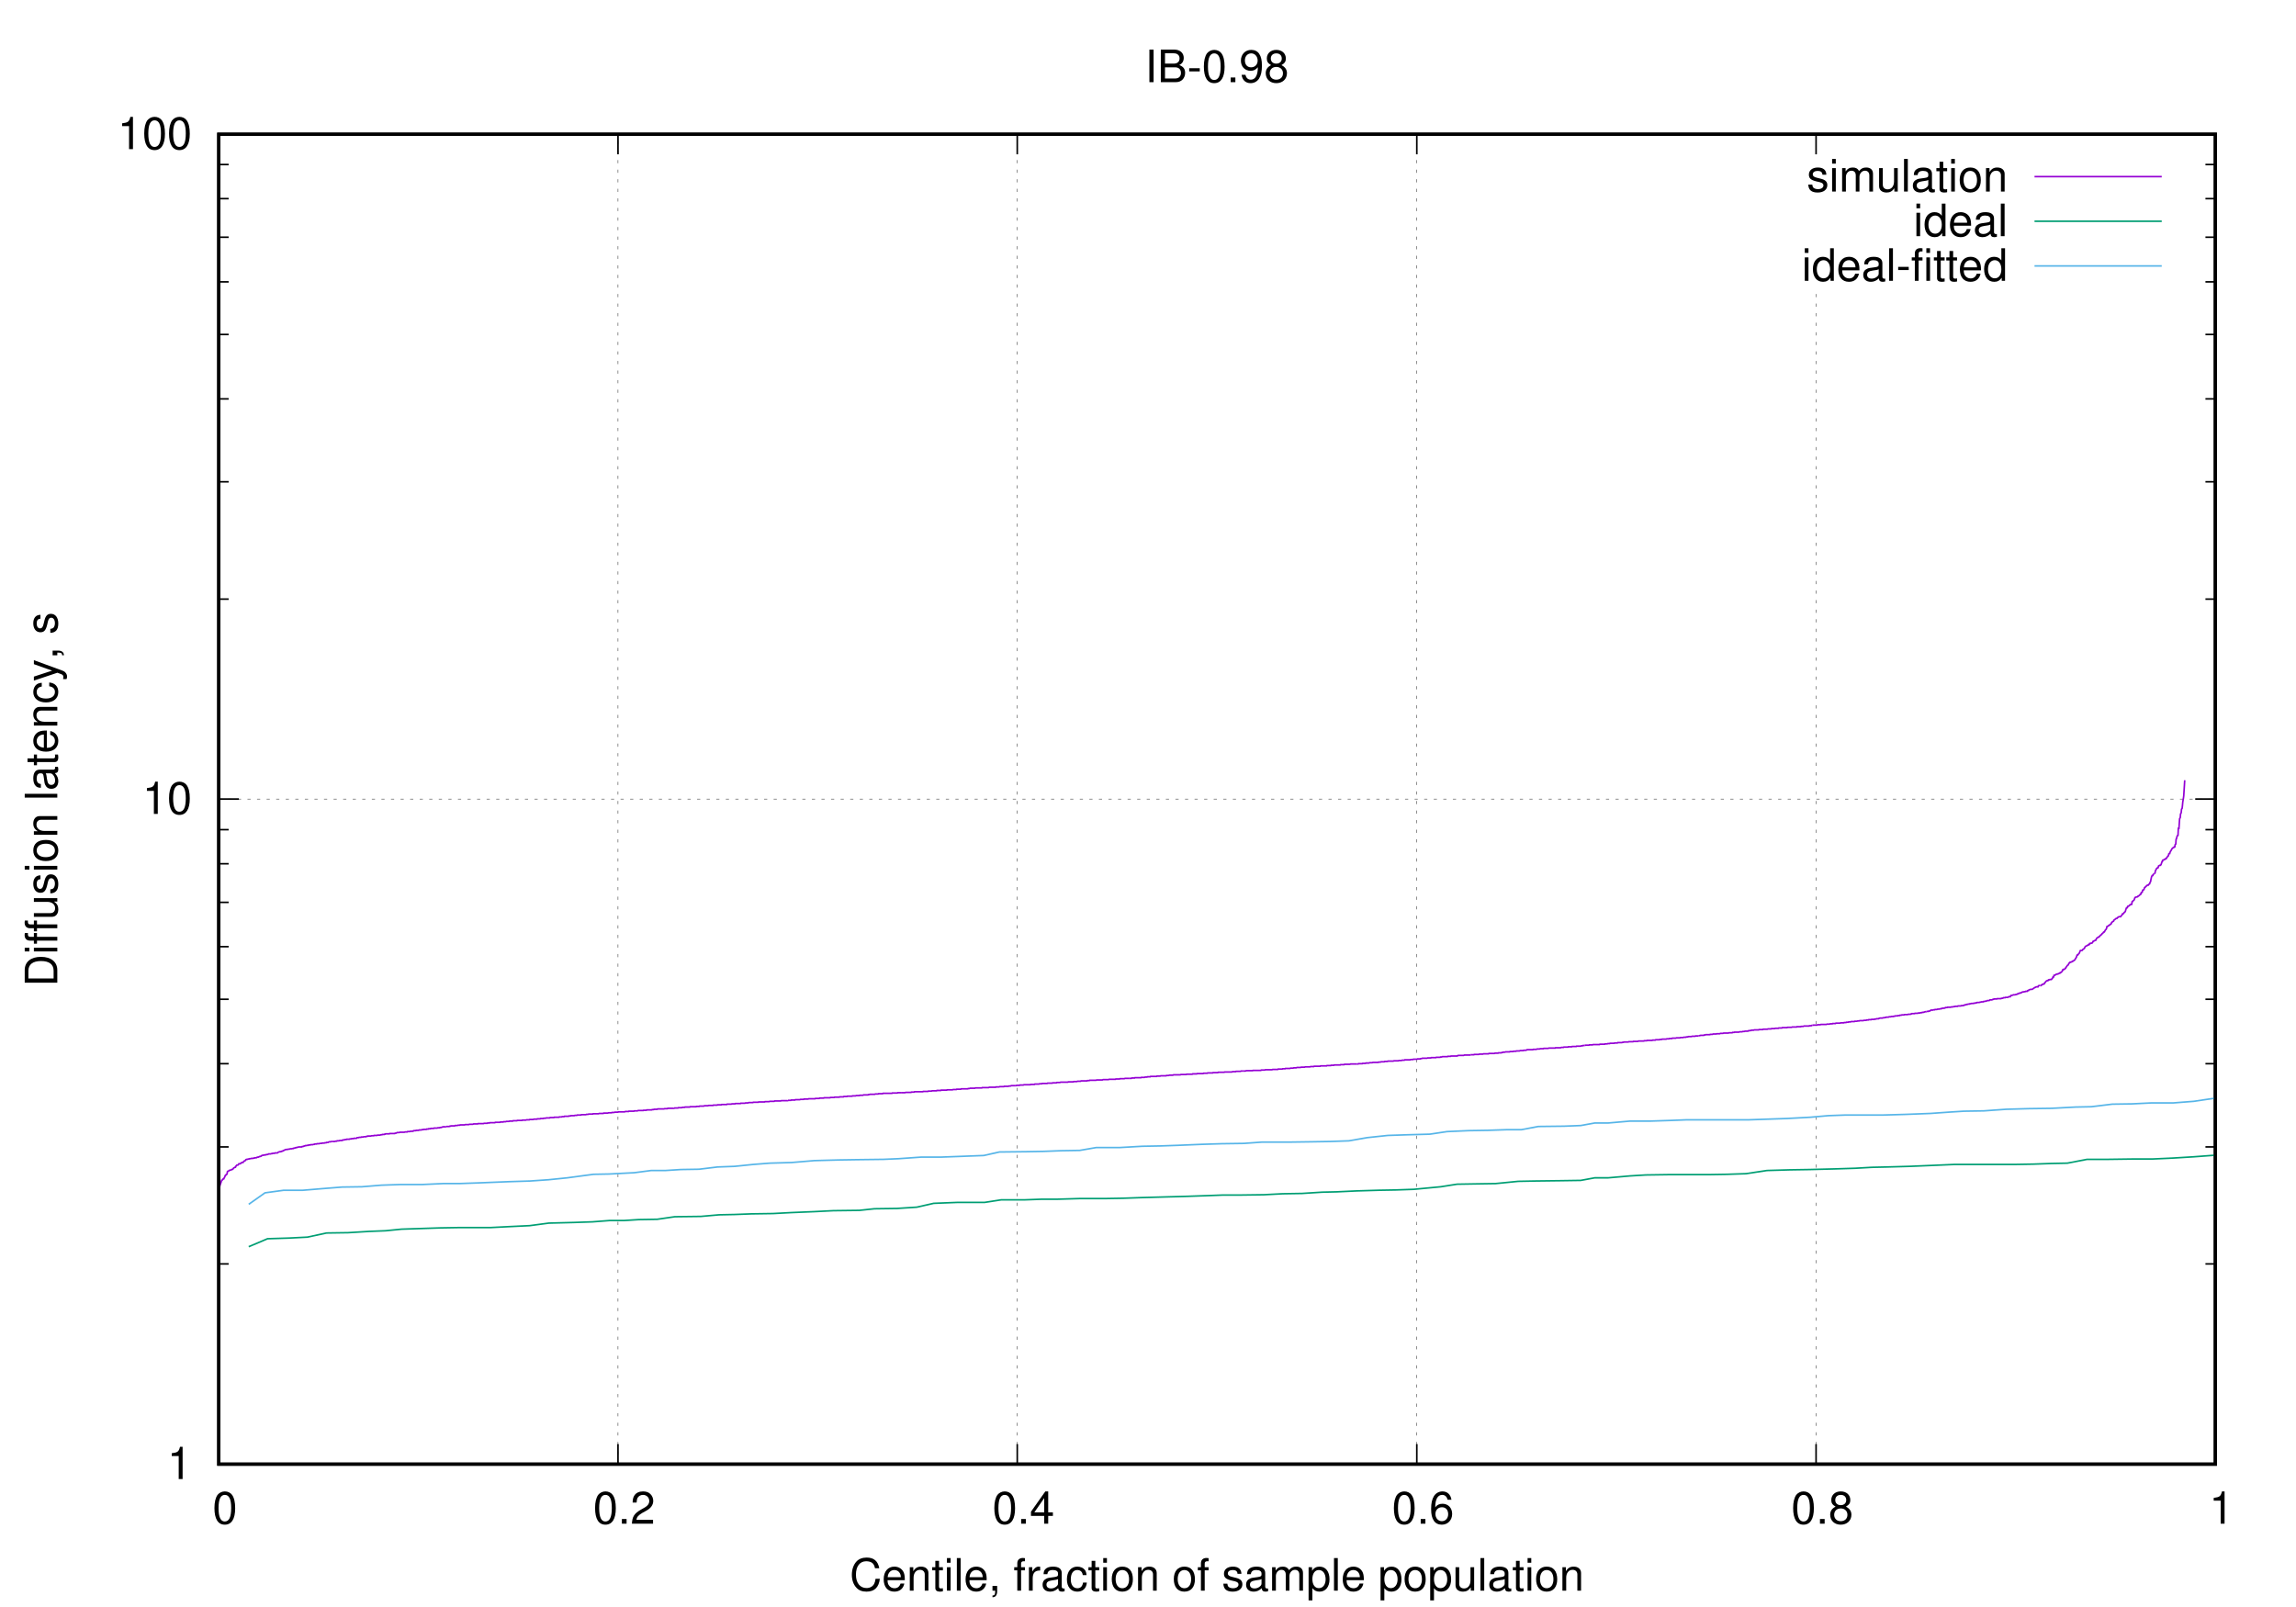 <?xml version="1.0" encoding="UTF-8"?>
<svg xmlns="http://www.w3.org/2000/svg" xmlns:xlink="http://www.w3.org/1999/xlink" width="360" height="252" viewBox="0 0 360 252">
<rect x="0" y="0" width="100%" height="100%" fill="white" />
<defs>
<g>
<g id="glyph-0-0">
</g>
<g id="glyph-0-1">
<path d="M 1.812 -3.609 L 1.812 0 L 2.422 0 L 2.422 -5.062 L 2.016 -5.062 C 1.812 -4.281 1.672 -4.172 0.719 -4.047 L 0.719 -3.609 Z M 1.812 -3.609 "/>
</g>
<g id="glyph-0-2">
<path d="M 1.922 -5.062 C 1.469 -5.062 1.047 -4.844 0.781 -4.516 C 0.469 -4.062 0.297 -3.391 0.297 -2.453 C 0.297 -0.734 0.859 0.156 1.922 0.156 C 2.969 0.156 3.547 -0.734 3.547 -2.406 C 3.547 -3.391 3.391 -4.047 3.062 -4.516 C 2.812 -4.859 2.391 -5.062 1.922 -5.062 Z M 1.922 -4.516 C 2.594 -4.516 2.922 -3.844 2.922 -2.469 C 2.922 -1.016 2.594 -0.344 1.906 -0.344 C 1.266 -0.344 0.938 -1.047 0.938 -2.438 C 0.938 -3.844 1.266 -4.516 1.922 -4.516 Z M 1.922 -4.516 "/>
</g>
<g id="glyph-0-3">
<path d="M 1.344 -0.734 L 0.609 -0.734 L 0.609 0 L 1.344 0 Z M 1.344 -0.734 "/>
</g>
<g id="glyph-0-4">
<path d="M 3.547 -0.609 L 0.938 -0.609 C 1 -1.031 1.219 -1.297 1.828 -1.672 L 2.531 -2.062 C 3.219 -2.438 3.578 -2.969 3.578 -3.578 C 3.578 -4 3.406 -4.391 3.109 -4.672 C 2.828 -4.938 2.453 -5.062 1.984 -5.062 C 1.359 -5.062 0.891 -4.844 0.609 -4.406 C 0.438 -4.141 0.359 -3.828 0.344 -3.312 L 0.969 -3.312 C 0.984 -3.656 1.031 -3.859 1.109 -4.031 C 1.281 -4.328 1.594 -4.516 1.969 -4.516 C 2.531 -4.516 2.953 -4.109 2.953 -3.562 C 2.953 -3.156 2.719 -2.812 2.281 -2.562 L 1.625 -2.188 C 0.594 -1.594 0.297 -1.109 0.234 0 L 3.547 0 Z M 3.547 -0.609 "/>
</g>
<g id="glyph-0-5">
<path d="M 2.281 -1.219 L 2.281 0 L 2.906 0 L 2.906 -1.219 L 3.641 -1.219 L 3.641 -1.781 L 2.906 -1.781 L 2.906 -5.062 L 2.453 -5.062 L 0.203 -1.875 L 0.203 -1.219 Z M 2.281 -1.781 L 0.734 -1.781 L 2.281 -4.016 Z M 2.281 -1.781 "/>
</g>
<g id="glyph-0-6">
<path d="M 3.484 -3.75 C 3.359 -4.578 2.828 -5.062 2.078 -5.062 C 1.531 -5.062 1.047 -4.797 0.75 -4.344 C 0.438 -3.844 0.297 -3.234 0.297 -2.312 C 0.297 -1.453 0.422 -0.922 0.719 -0.469 C 0.984 -0.062 1.422 0.156 1.969 0.156 C 2.906 0.156 3.594 -0.547 3.594 -1.531 C 3.594 -2.469 2.969 -3.125 2.078 -3.125 C 1.578 -3.125 1.203 -2.938 0.938 -2.562 C 0.938 -3.828 1.328 -4.516 2.031 -4.516 C 2.469 -4.516 2.766 -4.234 2.875 -3.75 Z M 2 -2.578 C 2.594 -2.578 2.969 -2.156 2.969 -1.484 C 2.969 -0.844 2.547 -0.391 1.969 -0.391 C 1.406 -0.391 0.969 -0.875 0.969 -1.516 C 0.969 -2.141 1.391 -2.578 2 -2.578 Z M 2 -2.578 "/>
</g>
<g id="glyph-0-7">
<path d="M 2.734 -2.672 C 3.25 -2.984 3.422 -3.234 3.422 -3.703 C 3.422 -4.516 2.812 -5.062 1.922 -5.062 C 1.047 -5.062 0.438 -4.516 0.438 -3.719 C 0.438 -3.234 0.594 -2.984 1.109 -2.672 C 0.531 -2.375 0.266 -1.969 0.266 -1.406 C 0.266 -0.484 0.938 0.156 1.922 0.156 C 2.906 0.156 3.594 -0.484 3.594 -1.406 C 3.594 -1.969 3.312 -2.375 2.734 -2.672 Z M 1.922 -4.516 C 2.453 -4.516 2.781 -4.203 2.781 -3.703 C 2.781 -3.219 2.438 -2.906 1.922 -2.906 C 1.406 -2.906 1.062 -3.219 1.062 -3.703 C 1.062 -4.203 1.406 -4.516 1.922 -4.516 Z M 1.922 -2.391 C 2.547 -2.391 2.969 -1.984 2.969 -1.391 C 2.969 -0.781 2.547 -0.391 1.906 -0.391 C 1.312 -0.391 0.891 -0.797 0.891 -1.391 C 0.891 -1.984 1.297 -2.391 1.922 -2.391 Z M 1.922 -2.391 "/>
</g>
<g id="glyph-0-8">
<path d="M 3.062 -2.641 C 3.062 -3.359 2.578 -3.766 1.734 -3.766 C 0.875 -3.766 0.328 -3.328 0.328 -2.656 C 0.328 -2.078 0.625 -1.812 1.484 -1.594 L 2.031 -1.469 C 2.438 -1.359 2.609 -1.219 2.609 -0.953 C 2.609 -0.609 2.266 -0.375 1.75 -0.375 C 1.438 -0.375 1.172 -0.469 1.016 -0.625 C 0.938 -0.734 0.891 -0.828 0.859 -1.094 L 0.234 -1.094 C 0.266 -0.25 0.734 0.156 1.703 0.156 C 2.625 0.156 3.219 -0.297 3.219 -1 C 3.219 -1.547 2.906 -1.844 2.172 -2.016 L 1.609 -2.156 C 1.141 -2.266 0.938 -2.422 0.938 -2.688 C 0.938 -3.031 1.234 -3.234 1.719 -3.234 C 2.188 -3.234 2.438 -3.031 2.453 -2.641 Z M 3.062 -2.641 "/>
</g>
<g id="glyph-0-9">
<path d="M 1.047 -3.672 L 0.469 -3.672 L 0.469 0 L 1.047 0 Z M 1.047 -5.109 L 0.469 -5.109 L 0.469 -4.375 L 1.047 -4.375 Z M 1.047 -5.109 "/>
</g>
<g id="glyph-0-10">
<path d="M 0.484 -3.672 L 0.484 0 L 1.078 0 L 1.078 -2.297 C 1.078 -2.828 1.469 -3.266 1.938 -3.266 C 2.375 -3.266 2.625 -3 2.625 -2.531 L 2.625 0 L 3.203 0 L 3.203 -2.297 C 3.203 -2.828 3.594 -3.266 4.062 -3.266 C 4.5 -3.266 4.75 -2.984 4.75 -2.531 L 4.75 0 L 5.328 0 L 5.328 -2.75 C 5.328 -3.406 4.953 -3.766 4.266 -3.766 C 3.781 -3.766 3.484 -3.625 3.141 -3.219 C 2.922 -3.609 2.625 -3.766 2.156 -3.766 C 1.672 -3.766 1.344 -3.594 1.031 -3.156 L 1.031 -3.672 Z M 0.484 -3.672 "/>
</g>
<g id="glyph-0-11">
<path d="M 3.375 0 L 3.375 -3.672 L 2.797 -3.672 L 2.797 -1.594 C 2.797 -0.844 2.406 -0.344 1.797 -0.344 C 1.328 -0.344 1.031 -0.625 1.031 -1.078 L 1.031 -3.672 L 0.453 -3.672 L 0.453 -0.844 C 0.453 -0.234 0.906 0.156 1.625 0.156 C 2.156 0.156 2.5 -0.031 2.844 -0.516 L 2.844 0 Z M 3.375 0 "/>
</g>
<g id="glyph-0-12">
<path d="M 1.062 -5.109 L 0.469 -5.109 L 0.469 0 L 1.062 0 Z M 1.062 -5.109 "/>
</g>
<g id="glyph-0-13">
<path d="M 3.75 -0.344 C 3.688 -0.328 3.656 -0.328 3.625 -0.328 C 3.422 -0.328 3.297 -0.438 3.297 -0.609 L 3.297 -2.766 C 3.297 -3.422 2.828 -3.766 1.922 -3.766 C 1.391 -3.766 0.953 -3.625 0.703 -3.344 C 0.531 -3.156 0.469 -2.953 0.453 -2.578 L 1.047 -2.578 C 1.094 -3.031 1.359 -3.234 1.906 -3.234 C 2.438 -3.234 2.719 -3.031 2.719 -2.688 L 2.719 -2.531 C 2.719 -2.281 2.594 -2.188 2.109 -2.125 C 1.281 -2.016 1.156 -2 0.938 -1.906 C 0.516 -1.719 0.297 -1.406 0.297 -0.922 C 0.297 -0.266 0.75 0.156 1.5 0.156 C 1.953 0.156 2.328 0 2.75 -0.375 C 2.781 0 2.969 0.156 3.344 0.156 C 3.469 0.156 3.547 0.141 3.75 0.094 Z M 2.719 -1.156 C 2.719 -0.953 2.672 -0.844 2.484 -0.672 C 2.25 -0.469 1.969 -0.344 1.625 -0.344 C 1.172 -0.344 0.906 -0.562 0.906 -0.938 C 0.906 -1.328 1.156 -1.516 1.781 -1.609 C 2.406 -1.688 2.531 -1.719 2.719 -1.812 Z M 2.719 -1.156 "/>
</g>
<g id="glyph-0-14">
<path d="M 1.781 -3.672 L 1.172 -3.672 L 1.172 -4.672 L 0.594 -4.672 L 0.594 -3.672 L 0.094 -3.672 L 0.094 -3.188 L 0.594 -3.188 L 0.594 -0.422 C 0.594 -0.047 0.844 0.156 1.297 0.156 C 1.453 0.156 1.578 0.141 1.781 0.109 L 1.781 -0.375 C 1.688 -0.359 1.609 -0.344 1.5 -0.344 C 1.25 -0.344 1.172 -0.422 1.172 -0.672 L 1.172 -3.188 L 1.781 -3.188 Z M 1.781 -3.672 "/>
</g>
<g id="glyph-0-15">
<path d="M 1.906 -3.766 C 0.875 -3.766 0.25 -3.031 0.25 -1.812 C 0.25 -0.562 0.875 0.156 1.906 0.156 C 2.953 0.156 3.562 -0.578 3.562 -1.781 C 3.562 -3.047 2.969 -3.766 1.906 -3.766 Z M 1.906 -3.234 C 2.562 -3.234 2.969 -2.688 2.969 -1.781 C 2.969 -0.922 2.562 -0.375 1.906 -0.375 C 1.266 -0.375 0.859 -0.922 0.859 -1.812 C 0.859 -2.688 1.266 -3.234 1.906 -3.234 Z M 1.906 -3.234 "/>
</g>
<g id="glyph-0-16">
<path d="M 0.484 -3.672 L 0.484 0 L 1.078 0 L 1.078 -2.016 C 1.078 -2.766 1.469 -3.266 2.078 -3.266 C 2.531 -3.266 2.828 -2.984 2.828 -2.547 L 2.828 0 L 3.406 0 L 3.406 -2.766 C 3.406 -3.375 2.953 -3.766 2.25 -3.766 C 1.703 -3.766 1.344 -3.562 1.031 -3.047 L 1.031 -3.672 Z M 0.484 -3.672 "/>
</g>
<g id="glyph-0-17">
<path d="M 3.469 -5.109 L 2.891 -5.109 L 2.891 -3.203 C 2.641 -3.578 2.25 -3.766 1.75 -3.766 C 0.812 -3.766 0.188 -3.016 0.188 -1.844 C 0.188 -0.609 0.781 0.156 1.781 0.156 C 2.281 0.156 2.625 -0.031 2.953 -0.484 L 2.953 0 L 3.469 0 Z M 1.859 -3.234 C 2.484 -3.234 2.891 -2.672 2.891 -1.797 C 2.891 -0.938 2.484 -0.391 1.859 -0.391 C 1.219 -0.391 0.797 -0.953 0.797 -1.812 C 0.797 -2.656 1.219 -3.234 1.859 -3.234 Z M 1.859 -3.234 "/>
</g>
<g id="glyph-0-18">
<path d="M 3.594 -1.641 C 3.594 -2.203 3.547 -2.531 3.438 -2.812 C 3.203 -3.406 2.641 -3.766 1.953 -3.766 C 0.938 -3.766 0.281 -3 0.281 -1.781 C 0.281 -0.578 0.906 0.156 1.953 0.156 C 2.781 0.156 3.359 -0.312 3.516 -1.109 L 2.922 -1.109 C 2.766 -0.625 2.438 -0.375 1.969 -0.375 C 1.594 -0.375 1.281 -0.547 1.078 -0.859 C 0.938 -1.062 0.891 -1.281 0.891 -1.641 Z M 0.906 -2.109 C 0.953 -2.797 1.359 -3.234 1.953 -3.234 C 2.547 -3.234 2.969 -2.766 2.969 -2.109 Z M 0.906 -2.109 "/>
</g>
<g id="glyph-0-19">
<path d="M 1.984 -2.188 L 0.328 -2.188 L 0.328 -1.688 L 1.984 -1.688 Z M 1.984 -2.188 "/>
</g>
<g id="glyph-0-20">
<path d="M 1.812 -3.672 L 1.203 -3.672 L 1.203 -4.234 C 1.203 -4.484 1.328 -4.609 1.609 -4.609 C 1.656 -4.609 1.672 -4.609 1.812 -4.609 L 1.812 -5.094 C 1.672 -5.109 1.594 -5.125 1.484 -5.125 C 0.938 -5.125 0.609 -4.812 0.609 -4.297 L 0.609 -3.672 L 0.125 -3.672 L 0.125 -3.188 L 0.609 -3.188 L 0.609 0 L 1.203 0 L 1.203 -3.188 L 1.812 -3.188 Z M 1.812 -3.672 "/>
</g>
<g id="glyph-0-21">
<path d="M 4.641 -3.516 C 4.438 -4.641 3.781 -5.188 2.672 -5.188 C 1.984 -5.188 1.422 -4.969 1.047 -4.547 C 0.594 -4.047 0.344 -3.312 0.344 -2.484 C 0.344 -1.656 0.594 -0.938 1.078 -0.438 C 1.469 -0.031 1.969 0.156 2.641 0.156 C 3.891 0.156 4.578 -0.516 4.734 -1.859 L 4.062 -1.859 C 4.016 -1.516 3.938 -1.281 3.844 -1.078 C 3.625 -0.656 3.188 -0.406 2.641 -0.406 C 1.625 -0.406 0.984 -1.219 0.984 -2.5 C 0.984 -3.812 1.594 -4.609 2.594 -4.609 C 3 -4.609 3.391 -4.5 3.594 -4.297 C 3.781 -4.109 3.891 -3.906 3.969 -3.516 Z M 4.641 -3.516 "/>
</g>
<g id="glyph-0-22">
<path d="M 0.609 -0.734 L 0.609 0 L 1.031 0 L 1.031 0.125 C 1.031 0.609 0.938 0.75 0.609 0.766 L 0.609 1.031 C 1.078 1.047 1.344 0.703 1.344 0.109 L 1.344 -0.734 Z M 0.609 -0.734 "/>
</g>
<g id="glyph-0-23">
<path d="M 0.484 -3.672 L 0.484 0 L 1.078 0 L 1.078 -1.906 C 1.078 -2.781 1.438 -3.172 2.25 -3.156 L 2.25 -3.75 C 2.156 -3.766 2.094 -3.766 2.016 -3.766 C 1.641 -3.766 1.359 -3.547 1.016 -3 L 1.016 -3.672 Z M 0.484 -3.672 "/>
</g>
<g id="glyph-0-24">
<path d="M 3.297 -2.438 C 3.266 -2.797 3.188 -3.031 3.047 -3.234 C 2.797 -3.562 2.359 -3.766 1.844 -3.766 C 0.859 -3.766 0.219 -2.984 0.219 -1.766 C 0.219 -0.594 0.844 0.156 1.844 0.156 C 2.719 0.156 3.266 -0.359 3.344 -1.266 L 2.75 -1.266 C 2.656 -0.672 2.359 -0.375 1.859 -0.375 C 1.219 -0.375 0.828 -0.906 0.828 -1.766 C 0.828 -2.688 1.203 -3.234 1.844 -3.234 C 2.328 -3.234 2.641 -2.953 2.703 -2.438 Z M 3.297 -2.438 "/>
</g>
<g id="glyph-0-25">
<path d="M 0.375 1.531 L 0.969 1.531 L 0.969 -0.391 C 1.281 0 1.609 0.156 2.094 0.156 C 3.047 0.156 3.656 -0.609 3.656 -1.766 C 3.656 -3 3.062 -3.766 2.094 -3.766 C 1.594 -3.766 1.188 -3.547 0.922 -3.109 L 0.922 -3.672 L 0.375 -3.672 Z M 1.984 -3.234 C 2.625 -3.234 3.047 -2.656 3.047 -1.781 C 3.047 -0.953 2.625 -0.391 1.984 -0.391 C 1.359 -0.391 0.969 -0.938 0.969 -1.812 C 0.969 -2.672 1.359 -3.234 1.984 -3.234 Z M 1.984 -3.234 "/>
</g>
<g id="glyph-0-26">
<path d="M 1.359 -5.109 L 0.703 -5.109 L 0.703 0 L 1.359 0 Z M 1.359 -5.109 "/>
</g>
<g id="glyph-0-27">
<path d="M 0.547 0 L 2.859 0 C 3.344 0 3.703 -0.141 3.969 -0.422 C 4.219 -0.688 4.359 -1.062 4.359 -1.453 C 4.359 -2.078 4.078 -2.438 3.438 -2.688 C 3.906 -2.906 4.141 -3.281 4.141 -3.812 C 4.141 -4.188 4 -4.516 3.734 -4.75 C 3.453 -4.984 3.109 -5.109 2.625 -5.109 L 0.547 -5.109 Z M 1.203 -2.906 L 1.203 -4.531 L 2.469 -4.531 C 2.828 -4.531 3.031 -4.484 3.203 -4.344 C 3.391 -4.203 3.484 -4 3.484 -3.719 C 3.484 -3.438 3.391 -3.234 3.203 -3.094 C 3.031 -2.953 2.828 -2.906 2.469 -2.906 Z M 1.203 -0.578 L 1.203 -2.328 L 2.797 -2.328 C 3.359 -2.328 3.703 -2 3.703 -1.453 C 3.703 -0.906 3.359 -0.578 2.797 -0.578 Z M 1.203 -0.578 "/>
</g>
<g id="glyph-0-28">
<path d="M 0.375 -1.156 C 0.484 -0.328 1.016 0.156 1.781 0.156 C 2.328 0.156 2.828 -0.109 3.109 -0.562 C 3.422 -1.062 3.562 -1.672 3.562 -2.594 C 3.562 -3.438 3.438 -3.984 3.141 -4.438 C 2.875 -4.844 2.438 -5.062 1.891 -5.062 C 0.938 -5.062 0.266 -4.359 0.266 -3.375 C 0.266 -2.438 0.891 -1.781 1.797 -1.781 C 2.266 -1.781 2.609 -1.953 2.922 -2.344 C 2.922 -1.078 2.531 -0.391 1.812 -0.391 C 1.391 -0.391 1.078 -0.672 0.984 -1.156 Z M 1.891 -4.516 C 2.453 -4.516 2.891 -4.031 2.891 -3.391 C 2.891 -2.766 2.469 -2.328 1.859 -2.328 C 1.266 -2.328 0.891 -2.75 0.891 -3.422 C 0.891 -4.062 1.312 -4.516 1.891 -4.516 Z M 1.891 -4.516 "/>
</g>
<g id="glyph-1-0">
<path d="M 0 -0.625 L 0 -2.594 C 0 -3.875 -0.969 -4.672 -2.562 -4.672 C -4.141 -4.672 -5.109 -3.891 -5.109 -2.594 L -5.109 -0.625 Z M -0.578 -1.281 L -4.531 -1.281 L -4.531 -2.484 C -4.531 -3.484 -3.844 -4.016 -2.547 -4.016 C -1.25 -4.016 -0.578 -3.484 -0.578 -2.484 Z M -0.578 -1.281 "/>
</g>
<g id="glyph-1-1">
<path d="M -3.672 -1.047 L -3.672 -0.469 L 0 -0.469 L 0 -1.047 Z M -5.109 -1.047 L -5.109 -0.469 L -4.375 -0.469 L -4.375 -1.047 Z M -5.109 -1.047 "/>
</g>
<g id="glyph-1-2">
<path d="M -3.672 -1.812 L -3.672 -1.203 L -4.234 -1.203 C -4.484 -1.203 -4.609 -1.328 -4.609 -1.609 C -4.609 -1.656 -4.609 -1.672 -4.609 -1.812 L -5.094 -1.812 C -5.109 -1.672 -5.125 -1.594 -5.125 -1.484 C -5.125 -0.938 -4.812 -0.609 -4.297 -0.609 L -3.672 -0.609 L -3.672 -0.125 L -3.188 -0.125 L -3.188 -0.609 L 0 -0.609 L 0 -1.203 L -3.188 -1.203 L -3.188 -1.812 Z M -3.672 -1.812 "/>
</g>
<g id="glyph-1-3">
<path d="M 0 -3.375 L -3.672 -3.375 L -3.672 -2.797 L -1.594 -2.797 C -0.844 -2.797 -0.344 -2.406 -0.344 -1.797 C -0.344 -1.328 -0.625 -1.031 -1.078 -1.031 L -3.672 -1.031 L -3.672 -0.453 L -0.844 -0.453 C -0.234 -0.453 0.156 -0.906 0.156 -1.625 C 0.156 -2.156 -0.031 -2.5 -0.516 -2.844 L 0 -2.844 Z M 0 -3.375 "/>
</g>
<g id="glyph-1-4">
<path d="M -2.641 -3.062 C -3.359 -3.062 -3.766 -2.578 -3.766 -1.734 C -3.766 -0.875 -3.328 -0.328 -2.656 -0.328 C -2.078 -0.328 -1.812 -0.625 -1.594 -1.484 L -1.469 -2.031 C -1.359 -2.438 -1.219 -2.609 -0.953 -2.609 C -0.609 -2.609 -0.375 -2.266 -0.375 -1.75 C -0.375 -1.438 -0.469 -1.172 -0.625 -1.016 C -0.734 -0.938 -0.828 -0.891 -1.094 -0.859 L -1.094 -0.234 C -0.25 -0.266 0.156 -0.734 0.156 -1.703 C 0.156 -2.625 -0.297 -3.219 -1 -3.219 C -1.547 -3.219 -1.844 -2.906 -2.016 -2.172 L -2.156 -1.609 C -2.266 -1.141 -2.422 -0.938 -2.688 -0.938 C -3.031 -0.938 -3.234 -1.234 -3.234 -1.719 C -3.234 -2.188 -3.031 -2.438 -2.641 -2.453 Z M -2.641 -3.062 "/>
</g>
<g id="glyph-1-5">
<path d="M -3.766 -1.906 C -3.766 -0.875 -3.031 -0.25 -1.812 -0.25 C -0.562 -0.25 0.156 -0.875 0.156 -1.906 C 0.156 -2.953 -0.578 -3.562 -1.781 -3.562 C -3.047 -3.562 -3.766 -2.969 -3.766 -1.906 Z M -3.234 -1.906 C -3.234 -2.562 -2.688 -2.969 -1.781 -2.969 C -0.922 -2.969 -0.375 -2.562 -0.375 -1.906 C -0.375 -1.266 -0.922 -0.859 -1.812 -0.859 C -2.688 -0.859 -3.234 -1.266 -3.234 -1.906 Z M -3.234 -1.906 "/>
</g>
<g id="glyph-1-6">
<path d="M -3.672 -0.484 L 0 -0.484 L 0 -1.078 L -2.016 -1.078 C -2.766 -1.078 -3.266 -1.469 -3.266 -2.078 C -3.266 -2.531 -2.984 -2.828 -2.547 -2.828 L 0 -2.828 L 0 -3.406 L -2.766 -3.406 C -3.375 -3.406 -3.766 -2.953 -3.766 -2.25 C -3.766 -1.703 -3.562 -1.344 -3.047 -1.031 L -3.672 -1.031 Z M -3.672 -0.484 "/>
</g>
<g id="glyph-1-7">
</g>
<g id="glyph-1-8">
<path d="M -5.109 -1.062 L -5.109 -0.469 L 0 -0.469 L 0 -1.062 Z M -5.109 -1.062 "/>
</g>
<g id="glyph-1-9">
<path d="M -0.344 -3.75 C -0.328 -3.688 -0.328 -3.656 -0.328 -3.625 C -0.328 -3.422 -0.438 -3.297 -0.609 -3.297 L -2.766 -3.297 C -3.422 -3.297 -3.766 -2.828 -3.766 -1.922 C -3.766 -1.391 -3.625 -0.953 -3.344 -0.703 C -3.156 -0.531 -2.953 -0.469 -2.578 -0.453 L -2.578 -1.047 C -3.031 -1.094 -3.234 -1.359 -3.234 -1.906 C -3.234 -2.438 -3.031 -2.719 -2.688 -2.719 L -2.531 -2.719 C -2.281 -2.719 -2.188 -2.594 -2.125 -2.109 C -2.016 -1.281 -2 -1.156 -1.906 -0.938 C -1.719 -0.516 -1.406 -0.297 -0.922 -0.297 C -0.266 -0.297 0.156 -0.75 0.156 -1.5 C 0.156 -1.953 0 -2.328 -0.375 -2.75 C 0 -2.781 0.156 -2.969 0.156 -3.344 C 0.156 -3.469 0.141 -3.547 0.094 -3.75 Z M -1.156 -2.719 C -0.953 -2.719 -0.844 -2.672 -0.672 -2.484 C -0.469 -2.25 -0.344 -1.969 -0.344 -1.625 C -0.344 -1.172 -0.562 -0.906 -0.938 -0.906 C -1.328 -0.906 -1.516 -1.156 -1.609 -1.781 C -1.688 -2.406 -1.719 -2.531 -1.812 -2.719 Z M -1.156 -2.719 "/>
</g>
<g id="glyph-1-10">
<path d="M -3.672 -1.781 L -3.672 -1.172 L -4.672 -1.172 L -4.672 -0.594 L -3.672 -0.594 L -3.672 -0.094 L -3.188 -0.094 L -3.188 -0.594 L -0.422 -0.594 C -0.047 -0.594 0.156 -0.844 0.156 -1.297 C 0.156 -1.453 0.141 -1.578 0.109 -1.781 L -0.375 -1.781 C -0.359 -1.688 -0.344 -1.609 -0.344 -1.5 C -0.344 -1.25 -0.422 -1.172 -0.672 -1.172 L -3.188 -1.172 L -3.188 -1.781 Z M -3.672 -1.781 "/>
</g>
<g id="glyph-1-11">
<path d="M -1.641 -3.594 C -2.203 -3.594 -2.531 -3.547 -2.812 -3.438 C -3.406 -3.203 -3.766 -2.641 -3.766 -1.953 C -3.766 -0.938 -3 -0.281 -1.781 -0.281 C -0.578 -0.281 0.156 -0.906 0.156 -1.953 C 0.156 -2.781 -0.312 -3.359 -1.109 -3.516 L -1.109 -2.922 C -0.625 -2.766 -0.375 -2.438 -0.375 -1.969 C -0.375 -1.594 -0.547 -1.281 -0.859 -1.078 C -1.062 -0.938 -1.281 -0.891 -1.641 -0.891 Z M -2.109 -0.906 C -2.797 -0.953 -3.234 -1.359 -3.234 -1.953 C -3.234 -2.547 -2.766 -2.969 -2.109 -2.969 Z M -2.109 -0.906 "/>
</g>
<g id="glyph-1-12">
<path d="M -2.438 -3.297 C -2.797 -3.266 -3.031 -3.188 -3.234 -3.047 C -3.562 -2.797 -3.766 -2.359 -3.766 -1.844 C -3.766 -0.859 -2.984 -0.219 -1.766 -0.219 C -0.594 -0.219 0.156 -0.844 0.156 -1.844 C 0.156 -2.719 -0.359 -3.266 -1.266 -3.344 L -1.266 -2.75 C -0.672 -2.656 -0.375 -2.359 -0.375 -1.859 C -0.375 -1.219 -0.906 -0.828 -1.766 -0.828 C -2.688 -0.828 -3.234 -1.203 -3.234 -1.844 C -3.234 -2.328 -2.953 -2.641 -2.438 -2.703 Z M -2.438 -3.297 "/>
</g>
<g id="glyph-1-13">
<path d="M -3.672 -2.719 L -0.812 -1.703 L -3.672 -0.766 L -3.672 -0.141 L 0.016 -1.375 L 0.594 -1.156 C 0.859 -1.062 0.953 -0.938 0.953 -0.688 C 0.953 -0.594 0.938 -0.5 0.906 -0.375 L 1.438 -0.375 C 1.5 -0.5 1.531 -0.609 1.531 -0.766 C 1.531 -0.953 1.469 -1.156 1.344 -1.312 C 1.219 -1.5 1.062 -1.609 0.766 -1.719 L -3.672 -3.344 Z M -3.672 -2.719 "/>
</g>
<g id="glyph-1-14">
<path d="M -0.734 -0.609 L 0 -0.609 L 0 -1.031 L 0.125 -1.031 C 0.609 -1.031 0.75 -0.938 0.766 -0.609 L 1.031 -0.609 C 1.047 -1.078 0.703 -1.344 0.109 -1.344 L -0.734 -1.344 Z M -0.734 -0.609 "/>
</g>
</g>
</defs>
<path fill="none" stroke-width="0.625" stroke-linecap="butt" stroke-linejoin="miter" stroke="rgb(0%, 0%, 0%)" stroke-opacity="1" stroke-dasharray="5 10" stroke-miterlimit="3.8" d="M 343.008 223.984 L 3473.516 223.984 " transform="matrix(0.1, 0, 0, -0.1, 0, 252)"/>
<path fill="none" stroke-width="2.5" stroke-linecap="butt" stroke-linejoin="miter" stroke="rgb(0%, 0%, 0%)" stroke-opacity="1" stroke-miterlimit="3.8" d="M 343.008 223.984 L 374.492 223.984 M 3473.516 223.984 L 3441.992 223.984 " transform="matrix(0.1, 0, 0, -0.1, 0, 252)"/>
<g fill="rgb(0%, 0%, 0%)" fill-opacity="1">
<use xlink:href="#glyph-0-0" x="24.262" y="231.935"/>
<use xlink:href="#glyph-0-1" x="26.209" y="231.935"/>
</g>
<path fill="none" stroke-width="2.5" stroke-linecap="butt" stroke-linejoin="miter" stroke="rgb(0%, 0%, 0%)" stroke-opacity="1" stroke-miterlimit="3.8" d="M 343.008 538.008 L 358.516 538.008 M 3473.516 538.008 L 3458.008 538.008 M 343.008 721.484 L 358.516 721.484 M 3473.516 721.484 L 3458.008 721.484 M 343.008 851.992 L 358.516 851.992 M 3473.516 851.992 L 3458.008 851.992 M 343.008 953.008 L 358.516 953.008 M 3473.516 953.008 L 3458.008 953.008 M 343.008 1035.508 L 358.516 1035.508 M 3473.516 1035.508 L 3458.008 1035.508 M 343.008 1105 L 358.516 1105 M 3473.516 1105 L 3458.008 1105 M 343.008 1165.508 L 358.516 1165.508 M 3473.516 1165.508 L 3458.008 1165.508 M 343.008 1218.984 L 358.516 1218.984 M 3473.516 1218.984 L 3458.008 1218.984 " transform="matrix(0.1, 0, 0, -0.1, 0, 252)"/>
<path fill="none" stroke-width="0.625" stroke-linecap="butt" stroke-linejoin="miter" stroke="rgb(0%, 0%, 0%)" stroke-opacity="1" stroke-dasharray="5 10" stroke-miterlimit="3.8" d="M 343.008 1266.992 L 3473.516 1266.992 " transform="matrix(0.1, 0, 0, -0.1, 0, 252)"/>
<path fill="none" stroke-width="2.5" stroke-linecap="butt" stroke-linejoin="miter" stroke="rgb(0%, 0%, 0%)" stroke-opacity="1" stroke-miterlimit="3.8" d="M 343.008 1266.992 L 374.492 1266.992 M 3473.516 1266.992 L 3441.992 1266.992 " transform="matrix(0.1, 0, 0, -0.1, 0, 252)"/>
<g fill="rgb(0%, 0%, 0%)" fill-opacity="1">
<use xlink:href="#glyph-0-0" x="20.371" y="127.635"/>
<use xlink:href="#glyph-0-1" x="22.317" y="127.635"/>
<use xlink:href="#glyph-0-2" x="26.209" y="127.635"/>
</g>
<path fill="none" stroke-width="2.5" stroke-linecap="butt" stroke-linejoin="miter" stroke="rgb(0%, 0%, 0%)" stroke-opacity="1" stroke-miterlimit="3.8" d="M 343.008 1580.508 L 358.516 1580.508 M 3473.516 1580.508 L 3458.008 1580.508 M 343.008 1764.492 L 358.516 1764.492 M 3473.516 1764.492 L 3458.008 1764.492 M 343.008 1894.492 L 358.516 1894.492 M 3473.516 1894.492 L 3458.008 1894.492 M 343.008 1995.508 L 358.516 1995.508 M 3473.516 1995.508 L 3458.008 1995.508 M 343.008 2078.008 L 358.516 2078.008 M 3473.516 2078.008 L 3458.008 2078.008 M 343.008 2148.008 L 358.516 2148.008 M 3473.516 2148.008 L 3458.008 2148.008 M 343.008 2208.516 L 358.516 2208.516 M 3473.516 2208.516 L 3458.008 2208.516 M 343.008 2261.992 L 358.516 2261.992 M 3473.516 2261.992 L 3458.008 2261.992 " transform="matrix(0.1, 0, 0, -0.1, 0, 252)"/>
<path fill="none" stroke-width="0.625" stroke-linecap="butt" stroke-linejoin="miter" stroke="rgb(0%, 0%, 0%)" stroke-opacity="1" stroke-dasharray="5 10" stroke-miterlimit="3.8" d="M 343.008 2309.492 L 3473.516 2309.492 " transform="matrix(0.1, 0, 0, -0.1, 0, 252)"/>
<path fill="none" stroke-width="2.5" stroke-linecap="butt" stroke-linejoin="miter" stroke="rgb(0%, 0%, 0%)" stroke-opacity="1" stroke-miterlimit="3.8" d="M 343.008 2309.492 L 374.492 2309.492 M 3473.516 2309.492 L 3441.992 2309.492 " transform="matrix(0.1, 0, 0, -0.1, 0, 252)"/>
<g fill="rgb(0%, 0%, 0%)" fill-opacity="1">
<use xlink:href="#glyph-0-0" x="16.479" y="23.385"/>
<use xlink:href="#glyph-0-1" x="18.425" y="23.385"/>
<use xlink:href="#glyph-0-2" x="22.317" y="23.385"/>
<use xlink:href="#glyph-0-2" x="26.209" y="23.385"/>
</g>
<path fill="none" stroke-width="0.625" stroke-linecap="butt" stroke-linejoin="miter" stroke="rgb(0%, 0%, 0%)" stroke-opacity="1" stroke-dasharray="5 10" stroke-miterlimit="3.8" d="M 343.008 223.984 L 343.008 2309.492 " transform="matrix(0.1, 0, 0, -0.1, 0, 252)"/>
<path fill="none" stroke-width="2.5" stroke-linecap="butt" stroke-linejoin="miter" stroke="rgb(0%, 0%, 0%)" stroke-opacity="1" stroke-miterlimit="3.8" d="M 343.008 223.984 L 343.008 255.508 M 343.008 2309.492 L 343.008 2278.008 " transform="matrix(0.1, 0, 0, -0.1, 0, 252)"/>
<g fill="rgb(0%, 0%, 0%)" fill-opacity="1">
<use xlink:href="#glyph-0-0" x="31.381" y="238.935"/>
<use xlink:href="#glyph-0-2" x="33.327" y="238.935"/>
</g>
<path fill="none" stroke-width="0.625" stroke-linecap="butt" stroke-linejoin="miter" stroke="rgb(0%, 0%, 0%)" stroke-opacity="1" stroke-dasharray="5 10" stroke-miterlimit="3.8" d="M 968.984 223.984 L 968.984 2309.492 " transform="matrix(0.1, 0, 0, -0.1, 0, 252)"/>
<path fill="none" stroke-width="2.5" stroke-linecap="butt" stroke-linejoin="miter" stroke="rgb(0%, 0%, 0%)" stroke-opacity="1" stroke-miterlimit="3.8" d="M 968.984 223.984 L 968.984 255.508 M 968.984 2309.492 L 968.984 2278.008 " transform="matrix(0.1, 0, 0, -0.1, 0, 252)"/>
<g fill="rgb(0%, 0%, 0%)" fill-opacity="1">
<use xlink:href="#glyph-0-0" x="91.062" y="238.935"/>
<use xlink:href="#glyph-0-2" x="93.008" y="238.935"/>
<use xlink:href="#glyph-0-3" x="96.9" y="238.935"/>
<use xlink:href="#glyph-0-4" x="98.847" y="238.935"/>
</g>
<path fill="none" stroke-width="0.625" stroke-linecap="butt" stroke-linejoin="miter" stroke="rgb(0%, 0%, 0%)" stroke-opacity="1" stroke-dasharray="5 10" stroke-miterlimit="3.8" d="M 1595 223.984 L 1595 2309.492 " transform="matrix(0.1, 0, 0, -0.1, 0, 252)"/>
<path fill="none" stroke-width="2.5" stroke-linecap="butt" stroke-linejoin="miter" stroke="rgb(0%, 0%, 0%)" stroke-opacity="1" stroke-miterlimit="3.8" d="M 1595 223.984 L 1595 255.508 M 1595 2309.492 L 1595 2278.008 " transform="matrix(0.1, 0, 0, -0.1, 0, 252)"/>
<g fill="rgb(0%, 0%, 0%)" fill-opacity="1">
<use xlink:href="#glyph-0-0" x="153.663" y="238.935"/>
<use xlink:href="#glyph-0-2" x="155.609" y="238.935"/>
<use xlink:href="#glyph-0-3" x="159.501" y="238.935"/>
<use xlink:href="#glyph-0-5" x="161.447" y="238.935"/>
</g>
<path fill="none" stroke-width="0.625" stroke-linecap="butt" stroke-linejoin="miter" stroke="rgb(0%, 0%, 0%)" stroke-opacity="1" stroke-dasharray="5 10" stroke-miterlimit="3.8" d="M 2221.484 223.984 L 2221.484 2309.492 " transform="matrix(0.1, 0, 0, -0.1, 0, 252)"/>
<path fill="none" stroke-width="2.5" stroke-linecap="butt" stroke-linejoin="miter" stroke="rgb(0%, 0%, 0%)" stroke-opacity="1" stroke-miterlimit="3.8" d="M 2221.484 223.984 L 2221.484 255.508 M 2221.484 2309.492 L 2221.484 2278.008 " transform="matrix(0.1, 0, 0, -0.1, 0, 252)"/>
<g fill="rgb(0%, 0%, 0%)" fill-opacity="1">
<use xlink:href="#glyph-0-0" x="216.313" y="238.935"/>
<use xlink:href="#glyph-0-2" x="218.259" y="238.935"/>
<use xlink:href="#glyph-0-3" x="222.151" y="238.935"/>
<use xlink:href="#glyph-0-6" x="224.097" y="238.935"/>
</g>
<path fill="none" stroke-width="0.625" stroke-linecap="butt" stroke-linejoin="miter" stroke="rgb(0%, 0%, 0%)" stroke-opacity="1" stroke-dasharray="5 10" stroke-miterlimit="3.8" d="M 2847.5 223.984 L 2847.5 2068.008 M 2847.5 2278.008 L 2847.5 2309.492 " transform="matrix(0.1, 0, 0, -0.1, 0, 252)"/>
<path fill="none" stroke-width="2.5" stroke-linecap="butt" stroke-linejoin="miter" stroke="rgb(0%, 0%, 0%)" stroke-opacity="1" stroke-miterlimit="3.8" d="M 2847.5 223.984 L 2847.5 255.508 M 2847.5 2309.492 L 2847.5 2278.008 " transform="matrix(0.1, 0, 0, -0.1, 0, 252)"/>
<g fill="rgb(0%, 0%, 0%)" fill-opacity="1">
<use xlink:href="#glyph-0-0" x="278.913" y="238.935"/>
<use xlink:href="#glyph-0-2" x="280.859" y="238.935"/>
<use xlink:href="#glyph-0-3" x="284.751" y="238.935"/>
<use xlink:href="#glyph-0-7" x="286.697" y="238.935"/>
</g>
<path fill="none" stroke-width="0.625" stroke-linecap="butt" stroke-linejoin="miter" stroke="rgb(0%, 0%, 0%)" stroke-opacity="1" stroke-dasharray="5 10" stroke-miterlimit="3.8" d="M 3473.516 223.984 L 3473.516 2309.492 " transform="matrix(0.1, 0, 0, -0.1, 0, 252)"/>
<path fill="none" stroke-width="2.5" stroke-linecap="butt" stroke-linejoin="miter" stroke="rgb(0%, 0%, 0%)" stroke-opacity="1" stroke-miterlimit="3.8" d="M 3473.516 223.984 L 3473.516 255.508 M 3473.516 2309.492 L 3473.516 2278.008 " transform="matrix(0.1, 0, 0, -0.1, 0, 252)"/>
<g fill="rgb(0%, 0%, 0%)" fill-opacity="1">
<use xlink:href="#glyph-0-0" x="344.431" y="238.935"/>
<use xlink:href="#glyph-0-1" x="346.377" y="238.935"/>
</g>
<path fill="none" stroke-width="5" stroke-linecap="butt" stroke-linejoin="miter" stroke="rgb(0%, 0%, 0%)" stroke-opacity="1" stroke-miterlimit="3.8" d="M 343.008 2309.492 L 343.008 223.984 L 3473.516 223.984 L 3473.516 2309.492 Z M 343.008 2309.492 " transform="matrix(0.1, 0, 0, -0.1, 0, 252)"/>
<g fill="rgb(0%, 0%, 0%)" fill-opacity="1">
<use xlink:href="#glyph-0-8" x="283.295" y="30.035"/>
<use xlink:href="#glyph-0-9" x="286.795" y="30.035"/>
<use xlink:href="#glyph-0-10" x="288.349" y="30.035"/>
<use xlink:href="#glyph-0-11" x="294.18" y="30.035"/>
<use xlink:href="#glyph-0-12" x="298.072" y="30.035"/>
<use xlink:href="#glyph-0-13" x="299.626" y="30.035"/>
<use xlink:href="#glyph-0-14" x="303.518" y="30.035"/>
<use xlink:href="#glyph-0-9" x="305.464" y="30.035"/>
<use xlink:href="#glyph-0-15" x="307.018" y="30.035"/>
<use xlink:href="#glyph-0-16" x="310.91" y="30.035"/>
</g>
<path fill="none" stroke-width="2.5" stroke-linecap="butt" stroke-linejoin="miter" stroke="rgb(58.006%, 0%, 83.006%)" stroke-opacity="1" stroke-miterlimit="3.8" d="M 3190 2243.008 L 3389.492 2243.008 M 343.516 651.016 L 344.492 659.492 L 345 661.484 L 346.016 664.492 L 346.484 665.508 L 347.5 668.984 L 348.008 668.984 L 348.516 669.492 L 349.492 671.016 L 350 671.016 L 351.016 671.484 L 351.484 673.008 L 352.5 674.492 L 353.008 676.484 L 353.984 676.992 L 354.492 678.008 L 355 678.008 L 356.016 678.984 L 356.484 682.5 L 357.5 683.516 L 358.008 683.516 L 358.984 683.984 L 360 685 L 361.484 685 L 362.5 685.508 L 363.008 686.016 L 363.984 686.016 L 364.492 686.484 L 365 686.484 L 366.016 688.008 L 366.484 688.516 L 367.5 688.984 L 368.008 689.492 L 368.984 689.492 L 369.492 690 L 370 691.484 L 371.016 692.5 L 371.484 693.008 L 373.008 693.008 L 373.984 693.984 L 374.492 695 L 376.484 695 L 377.5 695.508 L 378.008 696.484 L 378.984 696.992 L 381.016 696.992 L 381.484 698.008 L 382.5 698.984 L 383.008 699.492 L 383.984 699.492 L 384.492 700 L 385.508 701.484 L 386.016 701.484 L 386.484 701.992 L 388.008 701.992 L 388.984 702.5 L 390.508 702.5 L 391.016 703.008 L 393.008 703.008 L 393.984 703.516 L 396.992 703.516 L 397.5 703.984 L 398.984 703.984 L 399.492 704.492 L 401.992 704.492 L 402.5 705 L 403.008 705 L 403.984 705.508 L 405.508 705.508 L 406.016 706.016 L 406.992 706.484 L 408.008 706.484 L 408.984 706.992 L 409.492 706.992 L 410.508 708.008 L 411.016 708.008 L 411.992 708.516 L 413.984 708.516 L 414.492 708.984 L 416.992 708.984 L 417.5 709.492 L 419.492 709.492 L 420.508 710 L 421.016 710.508 L 424.492 710.508 L 425.508 711.016 L 426.992 711.016 L 427.5 711.484 L 430.508 711.484 L 431.016 711.992 L 435 711.992 L 436.016 713.008 L 436.992 713.516 L 437.5 713.516 L 438.516 713.984 L 440.508 713.984 L 441.016 714.492 L 441.992 714.492 L 442.5 715 L 443.516 715 L 443.984 715.508 L 445 716.016 L 445.508 716.016 L 446.016 716.484 L 446.992 716.992 L 447.5 716.992 L 448.516 717.5 L 451.016 717.5 L 451.992 718.008 L 453.984 718.008 L 455 718.516 L 457.5 718.516 L 458.516 718.984 L 460 718.984 L 460.508 719.492 L 461.992 719.492 L 462.5 720 L 463.516 720 L 463.984 720.508 L 465.508 720.508 L 466.484 721.016 L 467.5 721.016 L 468.516 721.484 L 473.008 721.484 L 473.516 721.992 L 475 721.992 L 475.508 722.5 L 476.484 722.5 L 476.992 723.008 L 478.008 723.008 L 478.516 723.516 L 480.508 723.516 L 481.484 723.984 L 483.516 723.984 L 483.984 724.492 L 486.484 724.492 L 486.992 725 L 490.508 725 L 491.484 725.508 L 493.008 725.508 L 493.516 726.016 L 496.484 726.016 L 496.992 726.484 L 500.508 726.484 L 501.484 726.992 L 504.492 726.992 L 505 727.5 L 508.516 727.5 L 509.492 728.008 L 511.484 728.008 L 511.992 728.516 L 514.492 728.516 L 515 728.984 L 516.016 729.492 L 518.516 729.492 L 519.492 730 L 521.016 730 " transform="matrix(0.1, 0, 0, -0.1, 0, 252)"/>
<path fill="none" stroke-width="2.5" stroke-linecap="butt" stroke-linejoin="miter" stroke="rgb(58.006%, 0%, 83.006%)" stroke-opacity="1" stroke-miterlimit="3.8" d="M 521.016 730 L 525 730 L 526.016 730.508 L 528.008 730.508 L 528.516 731.016 L 531.484 731.016 L 532.5 731.484 L 536.016 731.484 L 536.484 731.992 L 537.5 731.992 L 538.008 732.5 L 540 732.5 L 541.016 733.008 L 543.008 733.008 L 543.516 733.516 L 548.008 733.516 L 548.516 733.984 L 551.016 733.984 L 551.484 734.492 L 554.492 734.492 L 555 735 L 558.984 735 L 560 736.016 L 562.5 736.016 L 563.008 736.484 L 566.016 736.484 L 566.484 736.992 L 569.492 736.992 L 570.508 737.5 L 573.984 737.5 L 574.492 738.008 L 576.016 738.008 L 576.484 738.516 L 581.484 738.516 L 582.5 738.984 L 586.016 738.984 L 586.484 739.492 L 591.016 739.492 L 591.992 740 L 596.016 740 L 596.992 740.508 L 598.984 740.508 L 599.492 741.016 L 602.5 741.016 L 603.008 741.484 L 603.984 741.484 L 604.492 741.992 L 610.508 741.992 L 611.016 742.5 L 618.984 742.5 L 619.492 743.008 L 621.016 743.008 L 621.992 743.516 L 622.5 743.984 L 626.016 743.984 L 626.992 744.492 L 633.984 744.492 L 635 745 L 638.516 745 L 638.984 745.508 L 642.5 745.508 L 643.516 746.016 L 646.992 746.016 L 647.5 746.484 L 648.516 746.484 L 648.984 746.992 L 651.992 746.992 L 652.5 747.5 L 656.484 747.5 L 656.992 748.008 L 660.508 748.008 L 661.484 748.516 L 663.516 748.516 L 663.984 748.984 L 668.516 748.984 L 668.984 749.492 L 671.484 749.492 L 671.992 750 L 675 750 L 675.508 750.508 L 680 750.508 L 680.508 751.016 L 685.508 751.016 L 686.484 751.484 L 689.492 751.484 L 690 751.992 L 691.992 751.992 L 693.008 752.5 L 693.516 752.5 L 694.492 753.008 L 698.516 753.008 L 699.492 753.516 " transform="matrix(0.1, 0, 0, -0.1, 0, 252)"/>
<path fill="none" stroke-width="2.5" stroke-linecap="butt" stroke-linejoin="miter" stroke="rgb(58.006%, 0%, 83.006%)" stroke-opacity="1" stroke-miterlimit="3.8" d="M 699.492 753.516 L 704.492 753.516 L 705 753.984 L 706.484 753.984 L 706.992 754.492 L 713.008 754.492 L 713.516 755 L 716.992 755 L 718.008 755.508 L 721.016 755.508 L 721.484 756.016 L 728.516 756.016 L 729.492 756.484 L 735 756.484 L 736.016 756.992 L 741.484 756.992 L 742.5 757.5 L 748.984 757.5 L 749.492 758.008 L 758.008 758.008 L 758.984 758.516 L 763.984 758.516 L 764.492 758.984 L 767.5 758.984 L 768.008 759.492 L 776.016 759.492 L 776.484 760 L 783.984 760 L 784.492 760.508 L 788.984 760.508 L 789.492 761.016 L 793.008 761.016 L 793.984 761.484 L 798.008 761.484 L 798.984 761.992 L 803.984 761.992 L 804.492 762.5 L 810.508 762.5 L 811.016 763.008 L 818.516 763.008 L 818.984 763.516 L 824.492 763.516 L 825.508 763.984 L 830 763.984 L 830.508 764.492 L 836.016 764.492 L 836.992 765 L 841.992 765 L 842.5 765.508 L 846.992 765.508 L 847.5 766.016 L 851.992 766.016 L 852.5 766.484 L 855.508 766.484 L 856.484 766.992 L 861.992 766.992 L 862.5 767.5 L 868.516 767.5 L 868.984 768.008 L 876.484 768.008 L 876.992 768.516 L 878.516 768.516 " transform="matrix(0.1, 0, 0, -0.1, 0, 252)"/>
<path fill="none" stroke-width="2.5" stroke-linecap="butt" stroke-linejoin="miter" stroke="rgb(58.006%, 0%, 83.006%)" stroke-opacity="1" stroke-miterlimit="3.8" d="M 878.516 768.516 L 880.508 768.516 L 881.484 768.984 L 884.492 768.984 L 885 769.492 L 891.484 769.492 L 891.992 770 L 894.492 770 L 895 770.508 L 900.508 770.508 L 901.484 771.016 L 904.492 771.016 L 905 771.484 L 911.016 771.484 L 911.484 771.992 L 918.516 771.992 L 919.492 772.5 L 921.992 772.5 L 923.008 773.008 L 929.492 773.008 L 930 773.516 L 938.516 773.516 L 939.492 773.984 L 946.016 773.984 L 946.484 774.492 L 953.008 774.492 L 953.984 775 L 958.984 775 L 959.492 775.508 L 963.008 775.508 L 963.984 776.016 L 968.984 776.016 L 969.492 776.484 L 979.492 776.484 L 980.508 776.992 L 985.508 776.992 L 986.016 777.5 L 993.984 777.5 L 994.492 778.008 L 999.492 778.008 L 1000.508 778.516 L 1008.516 778.516 L 1008.984 778.984 L 1013.516 778.984 L 1013.984 779.492 L 1021.992 779.492 L 1022.5 780 L 1025 780 L 1025.508 780.508 L 1030.508 780.508 L 1031.016 781.016 L 1041.016 781.016 L 1041.992 781.484 L 1046.484 781.484 L 1046.992 781.992 L 1056.484 781.992 L 1056.992 782.5 " transform="matrix(0.1, 0, 0, -0.1, 0, 252)"/>
<path fill="none" stroke-width="2.5" stroke-linecap="butt" stroke-linejoin="miter" stroke="rgb(58.006%, 0%, 83.006%)" stroke-opacity="1" stroke-miterlimit="3.8" d="M 1056.992 782.5 L 1063.008 782.5 L 1063.516 783.008 L 1068.984 783.008 L 1070 783.516 L 1073.516 783.516 L 1073.984 783.984 L 1081.484 783.984 L 1081.992 784.492 L 1091.484 784.492 L 1091.992 785 L 1096.484 785 L 1096.992 785.508 L 1103.516 785.508 L 1104.492 786.016 L 1110 786.016 L 1111.016 786.484 L 1118.008 786.484 L 1118.516 786.992 L 1124.492 786.992 L 1125 787.5 L 1131.016 787.5 L 1131.484 788.008 L 1139.492 788.008 L 1140 788.516 L 1146.484 788.516 L 1147.5 788.984 L 1152.5 788.984 L 1153.008 789.492 L 1161.016 789.492 L 1161.484 790 L 1168.008 790 L 1168.984 790.508 L 1173.008 790.508 L 1173.984 791.016 L 1180.508 791.016 L 1181.016 791.484 L 1188.984 791.484 L 1189.492 791.992 L 1198.984 791.992 L 1199.492 792.5 L 1206.016 792.5 L 1206.992 793.008 L 1213.984 793.008 L 1214.492 793.516 L 1223.984 793.516 L 1225 793.984 L 1235 793.984 L 1235.508 794.492 " transform="matrix(0.1, 0, 0, -0.1, 0, 252)"/>
<path fill="none" stroke-width="2.5" stroke-linecap="butt" stroke-linejoin="miter" stroke="rgb(58.006%, 0%, 83.006%)" stroke-opacity="1" stroke-miterlimit="3.8" d="M 1235.508 794.492 L 1240 794.492 L 1240.508 795 L 1246.484 795 L 1246.992 795.508 L 1253.984 795.508 L 1255 796.016 L 1260 796.016 L 1260.508 796.484 L 1266.992 796.484 L 1268.008 796.992 L 1278.008 796.992 L 1278.516 797.5 L 1284.492 797.5 L 1285 798.008 L 1291.484 798.008 L 1291.992 798.516 L 1301.484 798.516 L 1301.992 798.984 L 1308.008 798.984 L 1308.516 799.492 L 1316.016 799.492 L 1316.484 800 L 1322.5 800 L 1323.008 800.508 L 1328.008 800.508 L 1328.516 801.016 L 1336.016 801.016 L 1336.484 801.484 L 1341.484 801.484 L 1342.5 801.992 L 1347.5 801.992 L 1348.008 802.5 L 1353.008 802.5 L 1353.984 803.008 L 1361.016 803.008 L 1361.484 803.516 L 1363.008 803.516 L 1363.984 803.984 L 1371.484 803.984 L 1372.5 804.492 L 1376.992 804.492 L 1377.5 805 L 1383.984 805 L 1384.492 805.508 L 1398.516 805.508 L 1398.984 806.016 L 1406.992 806.016 L 1407.5 806.484 L 1413.984 806.484 " transform="matrix(0.1, 0, 0, -0.1, 0, 252)"/>
<path fill="none" stroke-width="2.5" stroke-linecap="butt" stroke-linejoin="miter" stroke="rgb(58.006%, 0%, 83.006%)" stroke-opacity="1" stroke-miterlimit="3.8" d="M 1413.984 806.484 L 1418.984 806.484 L 1420 806.992 L 1428.516 806.992 L 1428.984 807.5 L 1433.516 807.5 L 1433.984 808.008 L 1446.992 808.008 L 1447.5 808.516 L 1455 808.516 L 1455.508 808.984 L 1460.508 808.984 L 1461.484 809.492 L 1468.516 809.492 L 1468.984 810 L 1475 810 L 1475.508 810.508 L 1484.492 810.508 L 1485 811.016 L 1493.516 811.016 L 1494.492 811.484 L 1499.492 811.484 L 1500 811.992 L 1506.484 811.992 L 1506.992 812.5 L 1517.5 812.5 L 1518.008 813.008 L 1520 813.008 L 1521.016 813.516 L 1528.516 813.516 L 1529.492 813.984 L 1539.492 813.984 L 1540 814.492 L 1550 814.492 L 1551.016 815 L 1561.016 815 L 1561.484 815.508 L 1566.484 815.508 L 1567.5 816.016 L 1573.984 816.016 L 1574.492 816.484 L 1581.016 816.484 L 1581.992 816.992 L 1584.492 816.992 L 1585.508 817.5 L 1592.5 817.5 " transform="matrix(0.1, 0, 0, -0.1, 0, 252)"/>
<path fill="none" stroke-width="2.5" stroke-linecap="butt" stroke-linejoin="miter" stroke="rgb(58.006%, 0%, 83.006%)" stroke-opacity="1" stroke-miterlimit="3.8" d="M 1592.5 817.5 L 1593.008 817.5 L 1593.984 818.008 L 1598.516 818.008 L 1598.984 818.516 L 1604.492 818.516 L 1605.508 818.984 L 1615.508 818.984 L 1616.016 819.492 L 1621.992 819.492 L 1622.5 820 L 1628.984 820 L 1630 820.508 L 1633.516 820.508 L 1633.984 821.016 L 1641.992 821.016 L 1642.5 821.484 L 1650 821.484 L 1650.508 821.992 L 1656.484 821.992 L 1656.992 822.5 L 1661.992 822.5 L 1663.008 823.008 L 1674.492 823.008 L 1675 823.516 L 1683.008 823.516 L 1683.516 823.984 L 1688.516 823.984 L 1689.492 824.492 L 1694.492 824.492 L 1695 825 L 1704.492 825 L 1705 825.508 L 1708.008 825.508 L 1708.516 826.016 L 1718.516 826.016 L 1719.492 826.484 L 1728.516 826.484 L 1729.492 826.992 L 1738.008 826.992 L 1738.984 827.5 L 1748.984 827.5 L 1749.492 828.008 L 1755.508 828.008 L 1756.016 828.516 L 1763.008 828.516 L 1763.984 828.984 L 1771.016 828.984 " transform="matrix(0.1, 0, 0, -0.1, 0, 252)"/>
<path fill="none" stroke-width="2.5" stroke-linecap="butt" stroke-linejoin="miter" stroke="rgb(58.006%, 0%, 83.006%)" stroke-opacity="1" stroke-miterlimit="3.8" d="M 1771.016 828.984 L 1773.984 828.984 L 1774.492 829.492 L 1778.984 829.492 L 1779.492 830 L 1788.984 830 L 1789.492 830.508 L 1794.492 830.508 L 1795.508 831.016 L 1798.516 831.016 L 1798.984 831.484 L 1803.516 831.484 L 1803.984 831.992 L 1813.516 831.992 L 1813.984 832.5 L 1818.984 832.5 L 1820 833.008 L 1828.516 833.008 L 1828.984 833.516 L 1832.5 833.516 L 1833.516 833.984 L 1838.984 833.984 L 1840 834.492 L 1850.508 834.492 L 1851.484 835 L 1860 835 L 1860.508 835.508 L 1869.492 835.508 L 1870 836.016 L 1876.484 836.016 L 1876.992 836.484 L 1886.484 836.484 L 1886.992 836.992 L 1893.008 836.992 L 1893.516 837.5 L 1901.484 837.5 L 1901.992 838.008 L 1909.492 838.008 L 1910 838.516 L 1919.492 838.516 L 1920 838.984 L 1931.484 838.984 L 1932.5 839.492 L 1937.5 839.492 L 1938.008 840 L 1945 840 L 1946.016 840.508 L 1949.492 840.508 " transform="matrix(0.1, 0, 0, -0.1, 0, 252)"/>
<path fill="none" stroke-width="2.5" stroke-linecap="butt" stroke-linejoin="miter" stroke="rgb(58.006%, 0%, 83.006%)" stroke-opacity="1" stroke-miterlimit="3.8" d="M 1949.492 840.508 L 1953.008 840.508 L 1953.984 841.016 L 1963.984 841.016 L 1964.492 841.484 L 1976.992 841.484 L 1977.5 841.992 L 1983.008 841.992 L 1983.984 842.5 L 1994.492 842.5 L 1995.508 843.008 L 2003.516 843.008 L 2003.984 843.516 L 2010.508 843.516 L 2011.016 843.984 L 2015 843.984 L 2015.508 844.492 L 2022.5 844.492 L 2023.516 845 L 2027.5 845 L 2028.516 845.508 L 2032.5 845.508 L 2033.516 846.016 L 2038.984 846.016 L 2040 846.484 L 2045.508 846.484 L 2046.484 846.992 L 2053.984 846.992 L 2055 847.5 L 2060 847.5 L 2060.508 848.008 L 2070 848.008 L 2070.508 848.516 L 2080 848.516 L 2080.508 848.984 L 2086.484 848.984 L 2086.992 849.492 L 2091.484 849.492 L 2091.992 850 L 2101.484 850 L 2101.992 850.508 L 2107.5 850.508 L 2108.008 851.016 L 2116.484 851.016 L 2117.5 851.484 L 2128.008 851.484 " transform="matrix(0.1, 0, 0, -0.1, 0, 252)"/>
<path fill="none" stroke-width="2.5" stroke-linecap="butt" stroke-linejoin="miter" stroke="rgb(58.006%, 0%, 83.006%)" stroke-opacity="1" stroke-miterlimit="3.8" d="M 2128.008 851.484 L 2129.492 851.484 L 2130 851.992 L 2136.016 851.992 L 2136.484 852.5 L 2141.016 852.5 L 2141.484 853.008 L 2146.484 853.008 L 2147.5 853.516 L 2151.484 853.516 L 2152.5 853.984 L 2161.016 853.984 L 2161.484 854.492 L 2164.492 854.492 L 2165.508 855 L 2170.508 855 L 2171.016 855.508 L 2175.508 855.508 L 2176.016 856.016 L 2184.492 856.016 L 2185.508 856.484 L 2192.5 856.484 L 2193.516 856.992 L 2197.5 856.992 L 2198.516 857.5 L 2201.992 857.5 L 2202.5 858.008 L 2211.016 858.008 L 2211.992 858.516 L 2215.508 858.516 L 2216.016 858.984 L 2221.992 858.984 L 2222.5 859.492 L 2226.992 859.492 L 2227.5 860 L 2228.984 860 L 2230 860.508 L 2237.5 860.508 L 2238.516 861.016 L 2243.516 861.016 L 2243.984 861.484 L 2251.484 861.484 L 2251.992 861.992 L 2258.008 861.992 L 2258.516 862.5 L 2260.508 862.5 L 2261.484 863.008 L 2269.492 863.008 L 2270 863.516 L 2274.492 863.516 L 2275 863.984 L 2284.492 863.984 L 2285 864.492 L 2286.016 864.492 L 2286.484 865 L 2295 865 L 2296.016 865.508 L 2305 865.508 L 2306.016 866.016 L 2306.484 866.016 " transform="matrix(0.1, 0, 0, -0.1, 0, 252)"/>
<path fill="none" stroke-width="2.5" stroke-linecap="butt" stroke-linejoin="miter" stroke="rgb(58.006%, 0%, 83.006%)" stroke-opacity="1" stroke-miterlimit="3.8" d="M 2306.484 866.016 L 2311.016 866.016 L 2311.484 866.484 L 2318.516 866.484 L 2319.492 866.992 L 2325 866.992 L 2326.016 867.5 L 2333.984 867.5 L 2334.492 868.008 L 2343.008 868.008 L 2343.984 868.516 L 2348.984 868.516 L 2349.492 868.984 L 2353.984 868.984 L 2354.492 869.492 L 2356.016 869.492 L 2356.484 870 L 2359.492 870 L 2360.508 870.508 L 2366.992 870.508 L 2367.5 871.016 L 2372.5 871.016 L 2373.008 871.484 L 2376.992 871.484 L 2377.5 871.992 L 2382.5 871.992 L 2383.516 872.5 L 2388.516 872.5 L 2388.984 873.008 L 2392.5 873.008 L 2393.516 873.516 L 2393.984 873.516 L 2394.492 873.984 L 2403.516 873.984 L 2403.984 874.492 L 2408.984 874.492 L 2410 875 L 2413.984 875 L 2415 875.508 L 2420 875.508 L 2420.508 876.016 L 2427.5 876.016 L 2428.516 876.484 L 2438.516 876.484 L 2438.984 876.992 L 2446.992 876.992 L 2448.008 877.5 L 2451.484 877.5 L 2451.992 878.008 L 2458.516 878.008 L 2458.984 878.516 L 2464.492 878.516 L 2465 878.984 L 2471.484 878.984 L 2471.992 879.492 L 2478.516 879.492 L 2479.492 880 L 2481.484 880 L 2481.992 880.508 L 2485 880.508 " transform="matrix(0.1, 0, 0, -0.1, 0, 252)"/>
<path fill="none" stroke-width="2.5" stroke-linecap="butt" stroke-linejoin="miter" stroke="rgb(58.006%, 0%, 83.006%)" stroke-opacity="1" stroke-miterlimit="3.8" d="M 2485 880.508 L 2486.016 881.016 L 2491.484 881.016 L 2491.992 881.484 L 2496.992 881.484 L 2498.008 881.992 L 2508.008 881.992 L 2508.516 882.5 L 2516.016 882.5 L 2516.484 883.008 L 2520 883.008 L 2521.016 883.516 L 2523.984 883.516 L 2524.492 883.984 L 2531.016 883.984 L 2531.484 884.492 L 2536.016 884.492 L 2536.484 885 L 2543.008 885 L 2543.984 885.508 L 2545.508 885.508 L 2546.016 886.016 L 2553.008 886.016 L 2553.984 886.484 L 2560.508 886.484 L 2561.016 886.992 L 2568.008 886.992 L 2568.984 887.5 L 2577.5 887.5 L 2578.008 888.008 L 2581.992 888.008 L 2582.5 888.516 L 2590.508 888.516 L 2591.016 888.984 L 2595.508 888.984 L 2596.016 889.492 L 2601.992 889.492 L 2602.5 890 L 2605.508 890 L 2606.016 890.508 L 2612.5 890.508 L 2613.516 891.016 L 2616.992 891.016 L 2617.5 891.484 L 2621.484 891.484 L 2621.992 891.992 L 2627.5 891.992 L 2628.516 892.5 L 2633.984 892.5 L 2635 893.008 L 2638.984 893.008 L 2640 893.516 L 2643.516 893.516 L 2643.984 893.984 L 2646.484 893.984 L 2646.992 894.492 L 2651.992 894.492 L 2653.008 895 L 2658.008 895 L 2658.516 895.508 L 2663.516 895.508 " transform="matrix(0.1, 0, 0, -0.1, 0, 252)"/>
<path fill="none" stroke-width="2.5" stroke-linecap="butt" stroke-linejoin="miter" stroke="rgb(58.006%, 0%, 83.006%)" stroke-opacity="1" stroke-miterlimit="3.8" d="M 2663.516 895.508 L 2664.492 896.016 L 2665.508 896.016 L 2666.484 896.484 L 2671.484 896.484 L 2671.992 896.992 L 2673.516 896.992 L 2674.492 897.5 L 2681.016 897.5 L 2681.484 898.008 L 2685 898.008 L 2686.016 898.516 L 2691.016 898.516 L 2691.484 898.984 L 2696.484 898.984 L 2697.5 899.492 L 2701.484 899.492 L 2702.5 900 L 2710 900 L 2711.016 900.508 L 2716.016 900.508 L 2716.484 901.016 L 2718.984 901.016 L 2719.492 901.484 L 2726.484 901.484 L 2727.5 901.992 L 2731.484 901.992 L 2732.5 902.5 L 2735 902.5 L 2736.016 903.008 L 2740.508 903.008 L 2741.016 903.516 L 2742.5 903.516 L 2743.008 903.984 L 2745.508 903.984 L 2746.016 904.492 L 2749.492 904.492 L 2750.508 905 L 2757.5 905 L 2758.008 905.508 L 2763.984 905.508 L 2764.492 906.016 L 2771.016 906.016 L 2771.992 906.484 L 2776.992 906.484 L 2777.5 906.992 L 2782.5 906.992 L 2783.516 907.5 L 2788.516 907.5 L 2788.984 908.008 L 2793.984 908.008 L 2794.492 908.516 L 2801.992 908.516 L 2802.5 908.984 L 2808.984 908.984 L 2810 909.492 L 2816.992 909.492 L 2817.5 910 L 2823.516 910 L 2823.984 910.508 L 2827.5 910.508 L 2828.516 911.016 L 2836.484 911.016 L 2836.992 911.484 L 2840 911.484 L 2840.508 911.992 L 2841.992 911.992 " transform="matrix(0.1, 0, 0, -0.1, 0, 252)"/>
<path fill="none" stroke-width="2.5" stroke-linecap="butt" stroke-linejoin="miter" stroke="rgb(58.006%, 0%, 83.006%)" stroke-opacity="1" stroke-miterlimit="3.8" d="M 2841.992 911.992 L 2843.008 912.5 L 2848.984 912.5 L 2850 913.008 L 2853.984 913.008 L 2855 913.516 L 2863.516 913.516 L 2864.492 913.984 L 2868.516 913.984 L 2869.492 914.492 L 2873.008 914.492 L 2873.516 915 L 2878.008 915 L 2878.516 915.508 L 2885 915.508 L 2886.016 916.016 L 2891.016 916.016 L 2891.484 916.484 L 2894.492 916.484 L 2895 916.992 L 2898.008 916.992 L 2898.516 917.5 L 2901.484 917.5 L 2902.5 918.008 L 2907.5 918.008 L 2908.008 918.516 L 2911.484 918.516 L 2912.5 918.984 L 2915 918.984 L 2916.016 919.492 L 2921.484 919.492 L 2922.5 920 L 2926.016 920 L 2926.484 920.508 L 2929.492 920.508 L 2930 921.016 L 2933.984 921.016 L 2934.492 921.484 L 2938.984 921.484 L 2939.492 921.992 L 2941.484 921.992 L 2942.5 922.5 L 2945.508 922.5 L 2946.016 923.008 L 2946.484 923.008 L 2947.5 923.516 L 2951.484 923.516 L 2952.5 923.984 L 2954.492 923.984 L 2955.508 924.492 L 2956.992 924.492 L 2957.5 925 L 2961.016 925 L 2961.992 925.508 L 2964.492 925.508 L 2965.508 926.016 L 2968.984 926.016 L 2969.492 926.484 L 2971.016 926.484 L 2971.992 926.992 L 2975.508 926.992 L 2976.016 927.5 L 2978.516 927.5 L 2978.984 928.008 L 2981.016 928.008 L 2981.992 928.516 L 2985.508 928.516 L 2986.016 928.984 L 2991.016 928.984 L 2991.992 929.492 L 2995.508 929.492 L 2996.016 930 L 2996.992 930 L 2997.5 930.508 L 3001.992 930.508 L 3002.5 931.016 L 3006.992 931.016 L 3007.5 931.484 L 3010.508 931.484 L 3011.016 931.992 L 3013.516 931.992 L 3013.984 932.5 L 3016.484 932.5 L 3016.992 933.008 L 3017.5 933.008 L 3018.516 933.516 L 3020 933.516 L 3020.508 933.984 " transform="matrix(0.1, 0, 0, -0.1, 0, 252)"/>
<path fill="none" stroke-width="2.5" stroke-linecap="butt" stroke-linejoin="miter" stroke="rgb(58.006%, 0%, 83.006%)" stroke-opacity="1" stroke-miterlimit="3.8" d="M 3020.508 933.984 L 3023.516 933.984 L 3023.984 934.492 L 3025.508 934.492 L 3026.484 935 L 3027.5 936.016 L 3030.508 936.016 L 3031.484 936.484 L 3033.516 936.484 L 3033.984 936.992 L 3036.992 936.992 L 3038.008 937.5 L 3040.508 937.5 L 3041.484 938.008 L 3043.516 938.008 L 3043.984 938.516 L 3045 938.516 L 3045.508 938.984 L 3048.516 938.984 L 3048.984 939.492 L 3050 939.492 L 3050.508 940 L 3053.008 940 L 3053.516 940.508 L 3058.516 940.508 L 3059.492 941.016 L 3061.992 941.016 L 3063.008 941.484 L 3065 941.484 L 3065.508 941.992 L 3069.492 941.992 L 3070 942.5 L 3074.492 942.5 L 3075 943.008 L 3078.008 943.008 L 3078.516 943.516 L 3079.492 943.516 L 3080 943.984 L 3081.016 943.984 L 3081.484 944.492 L 3083.008 944.492 L 3083.516 945 L 3085 945 L 3086.016 945.508 L 3088.008 945.508 L 3088.516 946.016 L 3090 946.016 L 3091.016 946.484 L 3094.492 946.484 L 3095 946.992 L 3097.5 946.992 L 3098.008 947.5 L 3099.492 947.5 L 3100 948.008 L 3103.516 948.008 L 3104.492 948.516 L 3106.016 948.516 L 3106.484 948.984 L 3109.492 948.984 L 3110 949.492 L 3111.484 949.492 L 3112.5 950 L 3114.492 950 L 3115 950.508 L 3116.016 951.016 L 3118.984 951.016 L 3119.492 951.484 L 3120 951.992 L 3123.008 951.992 L 3123.984 952.5 L 3124.492 952.5 L 3125 953.008 L 3126.016 953.008 L 3126.484 953.516 L 3131.016 953.516 L 3131.484 953.984 L 3137.5 953.984 L 3138.008 954.492 L 3139.492 954.492 L 3140.508 955 L 3141.016 955 L 3141.484 955.508 L 3143.984 955.508 L 3144.492 956.016 L 3148.008 956.016 L 3148.984 956.484 L 3149.492 956.992 L 3151.992 956.992 L 3152.5 958.008 L 3153.008 958.984 L 3154.492 958.984 L 3155.508 959.492 L 3156.016 959.492 L 3156.992 960 L 3159.492 960 L 3160.508 960.508 L 3161.992 960.508 L 3162.5 961.016 L 3163.008 961.484 L 3164.492 961.484 L 3165.508 962.5 L 3166.992 962.5 L 3167.5 963.008 L 3168.984 963.008 L 3169.492 963.516 L 3170.508 963.984 L 3171.016 964.492 L 3173.516 964.492 L 3173.984 965 L 3175.508 965 L 3176.016 965.508 L 3178.516 965.508 L 3178.984 966.484 L 3180.508 966.484 L 3181.016 967.5 L 3181.992 968.008 L 3182.5 968.008 L 3183.516 968.516 L 3186.016 968.516 L 3186.992 968.984 L 3187.5 969.492 L 3188.516 970 L 3188.984 970.508 L 3190 971.016 L 3190.508 971.484 L 3191.016 971.484 L 3191.992 971.992 L 3192.5 972.5 L 3195.508 972.5 L 3196.016 973.984 L 3196.992 974.492 L 3198.984 974.492 " transform="matrix(0.1, 0, 0, -0.1, 0, 252)"/>
<path fill="none" stroke-width="2.5" stroke-linecap="butt" stroke-linejoin="miter" stroke="rgb(58.006%, 0%, 83.006%)" stroke-opacity="1" stroke-miterlimit="3.8" d="M 3198.984 974.492 L 3200.508 974.492 L 3201.016 975.508 L 3201.992 976.016 L 3202.5 976.484 L 3203.516 976.484 L 3203.984 976.992 L 3205 976.992 L 3205.508 977.5 L 3206.016 978.984 L 3206.992 979.492 L 3207.5 980.508 L 3208.516 981.484 L 3208.984 981.992 L 3210 981.992 L 3210.508 982.5 L 3211.484 982.5 L 3211.992 983.516 L 3213.516 983.516 L 3213.984 983.984 L 3216.484 983.984 L 3216.992 984.492 L 3217.5 985.508 L 3218.516 986.484 L 3218.984 988.008 L 3220 988.008 L 3220.508 990.508 L 3221.484 990.508 L 3221.992 991.016 L 3222.5 991.016 L 3223.516 991.992 L 3223.984 991.992 L 3225 992.5 L 3226.484 992.5 L 3226.992 993.008 L 3227.5 993.008 L 3228.516 993.516 L 3228.984 993.984 L 3230 993.984 L 3230.508 995 L 3231.484 995 L 3231.992 995.508 L 3233.008 996.484 L 3233.516 996.992 L 3233.984 998.984 L 3235 998.984 L 3235.508 1000 L 3236.992 1000 L 3238.008 1001.016 L 3238.516 1001.992 L 3238.984 1001.992 L 3240 1003.984 L 3240.508 1004.492 L 3241.484 1006.016 L 3241.992 1006.484 L 3243.008 1006.992 L 3243.516 1008.516 L 3243.984 1009.492 L 3245 1010 L 3245.508 1011.016 L 3246.484 1011.016 L 3246.992 1011.484 L 3248.008 1011.484 L 3248.516 1011.992 L 3249.492 1011.992 L 3250 1013.008 L 3250.508 1013.008 L 3251.484 1013.516 L 3251.992 1013.984 L 3253.008 1014.492 L 3253.516 1015.508 L 3254.492 1016.992 L 3255 1018.008 L 3255.508 1018.516 L 3256.484 1021.484 L 3256.992 1022.5 L 3258.008 1022.5 L 3258.516 1023.516 L 3260 1025 L 3260.508 1026.016 L 3261.484 1028.516 L 3261.992 1029.492 L 3264.492 1029.492 L 3265 1030 L 3265.508 1031.016 L 3266.484 1031.484 L 3266.992 1031.992 L 3268.008 1032.5 L 3268.516 1033.516 L 3269.492 1035.508 L 3270 1036.016 L 3271.016 1036.484 L 3271.484 1036.484 L 3271.992 1036.992 L 3273.008 1037.5 L 3273.516 1038.008 L 3274.492 1038.008 L 3275 1038.984 L 3276.016 1038.984 L 3276.484 1040.508 L 3278.008 1040.508 L 3278.516 1041.016 L 3280 1041.016 L 3281.016 1041.992 L 3281.484 1043.516 L 3281.992 1043.516 L 3283.008 1044.492 L 3283.516 1044.492 L 3284.492 1045 L 3285 1045.508 L 3286.016 1045.508 L 3286.484 1046.484 L 3286.992 1048.008 L 3288.008 1048.984 L 3288.516 1049.492 L 3289.492 1050 L 3290 1050.508 L 3291.016 1050.508 L 3291.484 1051.484 L 3292.5 1051.992 L 3293.008 1053.008 L 3293.516 1053.516 L 3294.492 1053.984 L 3295 1054.492 L 3296.016 1056.016 L 3296.484 1056.016 L 3297.5 1056.992 L 3298.008 1058.008 L 3298.516 1058.516 L 3299.492 1058.516 L 3300 1059.492 L 3301.016 1061.484 L 3301.484 1061.992 L 3302.5 1063.008 L 3303.008 1064.492 L 3303.516 1066.992 L 3304.492 1067.5 L 3305 1067.5 L 3306.016 1068.008 L 3306.484 1068.984 L 3307.5 1069.492 L 3308.008 1069.492 L 3308.984 1070.508 L 3309.492 1071.016 L 3310 1071.016 L 3311.016 1073.516 L 3311.484 1073.984 L 3312.5 1074.492 L 3313.008 1075 L 3313.984 1075.508 L 3314.492 1076.992 L 3315 1077.5 L 3316.016 1078.008 L 3316.484 1078.516 L 3317.5 1079.492 L 3318.008 1079.492 L 3318.984 1080 L 3319.492 1080 L 3320 1081.016 L 3321.016 1081.484 L 3321.484 1081.992 L 3322.5 1082.5 L 3325 1082.5 L 3326.016 1083.984 L 3326.484 1084.492 L 3327.5 1085.508 L 3328.008 1086.992 L 3328.984 1086.992 L 3329.492 1087.5 L 3330.508 1088.984 L 3331.016 1089.492 L 3331.484 1089.492 L 3332.5 1091.016 L 3333.008 1093.008 L 3333.984 1096.016 L 3334.492 1096.484 L 3335.508 1096.484 L 3336.016 1098.516 L 3336.484 1098.984 L 3337.5 1098.984 L 3338.008 1099.492 L 3338.984 1100 L 3339.492 1101.016 L 3340.508 1101.484 L 3341.016 1101.484 L 3341.484 1101.992 L 3342.5 1101.992 L 3343.008 1106.016 L 3343.984 1106.484 L 3344.492 1107.5 L 3345.508 1108.008 L 3346.016 1108.516 L 3346.484 1109.492 L 3347.5 1112.5 L 3348.008 1112.5 L 3348.984 1113.008 L 3349.492 1113.516 L 3351.016 1113.516 L 3351.992 1113.984 L 3352.5 1115 L 3353.008 1115 L 3353.984 1115.508 L 3354.492 1116.016 L 3355.508 1116.992 L 3356.016 1118.008 L 3356.992 1118.008 L 3357.5 1120.508 L 3358.008 1120.508 L 3358.984 1121.016 L 3359.492 1123.984 L 3360.508 1124.492 L 3361.016 1124.492 L 3361.992 1126.016 L 3362.5 1128.008 L 3363.008 1128.516 L 3363.984 1128.984 L 3364.492 1130 L 3365.508 1130.508 L 3366.992 1131.992 L 3368.516 1131.992 L 3368.984 1133.008 L 3369.492 1133.516 L 3370.508 1133.984 L 3371.016 1136.016 L 3371.992 1137.5 L 3372.5 1140.508 L 3373.516 1145 L 3373.984 1146.016 L 3374.492 1146.992 L 3375.508 1146.992 L 3376.016 1148.516 L 3377.5 1150 " transform="matrix(0.1, 0, 0, -0.1, 0, 252)"/>
<path fill="none" stroke-width="2.5" stroke-linecap="butt" stroke-linejoin="miter" stroke="rgb(58.006%, 0%, 83.006%)" stroke-opacity="1" stroke-miterlimit="3.8" d="M 3377.5 1150 L 3378.516 1150.508 L 3378.984 1151.016 L 3379.492 1154.492 L 3380.508 1156.016 L 3381.016 1157.5 L 3381.992 1158.516 L 3382.5 1158.984 L 3383.516 1158.984 L 3383.984 1160 L 3384.492 1161.992 L 3385.508 1162.5 L 3386.016 1163.008 L 3387.5 1163.008 L 3388.516 1164.492 L 3388.984 1166.016 L 3390 1168.984 L 3390.508 1168.984 L 3391.016 1171.016 L 3391.992 1171.484 L 3392.5 1171.484 L 3393.516 1171.992 L 3393.984 1172.5 L 3395 1172.5 L 3395.508 1173.516 L 3396.016 1173.516 L 3396.992 1173.984 L 3397.5 1175.508 L 3398.516 1176.484 L 3398.984 1177.5 L 3400 1178.008 L 3400.508 1181.016 L 3401.016 1181.484 L 3401.992 1181.484 L 3402.5 1183.516 L 3403.516 1185.508 L 3403.984 1186.016 L 3405 1188.008 L 3405.508 1188.984 L 3406.484 1190 L 3406.992 1190.508 L 3407.5 1190.508 L 3408.516 1191.016 L 3408.984 1191.992 L 3410 1191.992 L 3410.508 1195.508 L 3411.484 1196.484 L 3411.992 1203.984 L 3412.5 1204.492 L 3413.516 1208.516 L 3413.984 1209.492 L 3415 1210 L 3415.508 1221.016 L 3416.484 1221.016 L 3417.5 1236.016 L 3418.516 1238.008 L 3418.984 1243.516 L 3420 1245.508 L 3420.508 1251.016 L 3421.484 1252.5 L 3421.992 1256.992 L 3422.5 1262.5 L 3423.516 1268.516 L 3423.984 1271.992 L 3425 1288.008 L 3425.508 1296.484 " transform="matrix(0.1, 0, 0, -0.1, 0, 252)"/>
<g fill="rgb(0%, 0%, 0%)" fill-opacity="1">
<use xlink:href="#glyph-0-9" x="300.017" y="37.035"/>
<use xlink:href="#glyph-0-17" x="301.571" y="37.035"/>
<use xlink:href="#glyph-0-18" x="305.463" y="37.035"/>
<use xlink:href="#glyph-0-13" x="309.355" y="37.035"/>
<use xlink:href="#glyph-0-12" x="313.247" y="37.035"/>
</g>
<path fill="none" stroke-width="2.5" stroke-linecap="butt" stroke-linejoin="miter" stroke="rgb(0%, 61.914%, 44.994%)" stroke-opacity="1" stroke-miterlimit="3.8" d="M 3190 2173.008 L 3389.492 2173.008 M 390 565 L 419.492 577.5 L 452.5 578.516 L 481.992 580 L 511.992 586.484 L 546.016 586.992 L 578.516 588.984 L 604.492 590 L 629.492 592.5 L 660.508 593.516 L 690.508 594.492 L 719.492 595 L 768.984 595 L 798.516 596.484 L 830.508 598.008 L 860.508 601.992 L 900 603.008 L 928.984 603.984 L 955.508 606.016 L 978.008 606.016 L 1001.484 607.5 L 1030.508 608.008 L 1058.008 611.992 L 1098.984 612.5 L 1127.5 615 L 1151.992 615.508 L 1178.008 616.484 L 1211.992 616.992 L 1241.016 618.516 L 1276.992 620 L 1306.484 621.484 L 1347.5 621.992 L 1371.016 624.492 L 1406.484 625 L 1437.5 626.992 L 1463.984 633.008 L 1501.992 634.492 L 1543.984 634.492 L 1570 638.516 L 1606.992 638.516 L 1633.984 639.492 L 1658.516 639.492 L 1693.008 640.508 L 1733.008 640.508 L 1761.484 641.016 L 1789.492 641.992 L 1826.016 643.008 L 1861.484 643.984 L 1891.016 645 L 1918.008 646.016 L 1946.484 646.016 L 1981.484 646.484 L 2011.016 648.008 L 2041.484 648.516 L 2073.008 650.508 L 2095.508 651.016 L 2127.5 652.5 L 2161.484 653.516 L 2188.008 653.984 L 2216.992 655 L 2258.984 658.984 L 2284.492 663.008 L 2315 663.516 L 2345 663.984 L 2380.508 667.5 L 2406.992 668.008 L 2447.5 668.516 L 2478.516 668.984 L 2500.508 673.008 L 2521.484 673.008 L 2556.016 676.016 L 2580.508 677.5 L 2615 678.008 L 2678.008 678.008 L 2707.5 678.516 L 2737.5 679.492 L 2770.508 684.492 L 2806.016 685.508 L 2837.5 686.016 L 2876.484 686.992 L 2908.984 688.008 L 2935 689.492 L 2958.008 690 L 2994.492 691.016 L 3030 692.5 L 3064.492 693.984 L 3159.492 693.984 L 3188.008 694.492 L 3216.992 695.508 L 3241.484 696.016 L 3272.5 701.992 L 3306.484 701.992 L 3343.516 702.5 L 3374.492 702.5 L 3406.992 703.984 L 3440 706.016 L 3473.516 708.516 " transform="matrix(0.1, 0, 0, -0.1, 0, 252)"/>
<g fill="rgb(0%, 0%, 0%)" fill-opacity="1">
<use xlink:href="#glyph-0-9" x="282.511" y="44.035"/>
<use xlink:href="#glyph-0-17" x="284.065" y="44.035"/>
<use xlink:href="#glyph-0-18" x="287.957" y="44.035"/>
<use xlink:href="#glyph-0-13" x="291.849" y="44.035"/>
<use xlink:href="#glyph-0-12" x="295.741" y="44.035"/>
<use xlink:href="#glyph-0-19" x="297.295" y="44.035"/>
<use xlink:href="#glyph-0-20" x="299.626" y="44.035"/>
<use xlink:href="#glyph-0-9" x="301.572" y="44.035"/>
<use xlink:href="#glyph-0-14" x="303.126" y="44.035"/>
<use xlink:href="#glyph-0-14" x="305.072" y="44.035"/>
<use xlink:href="#glyph-0-18" x="307.018" y="44.035"/>
<use xlink:href="#glyph-0-17" x="310.91" y="44.035"/>
</g>
<path fill="none" stroke-width="2.5" stroke-linecap="butt" stroke-linejoin="miter" stroke="rgb(34.009%, 71.094%, 91.014%)" stroke-opacity="1" stroke-miterlimit="3.8" d="M 3190 2103.008 L 3389.492 2103.008 M 390 631.484 L 415.508 649.492 L 445 653.516 L 475 653.516 L 505 656.016 L 536.484 658.516 L 567.5 658.984 L 598.008 661.484 L 628.008 662.5 L 661.992 662.5 L 694.492 663.984 L 719.492 663.984 L 748.516 665 L 798.008 666.992 L 831.016 668.008 L 860 670 L 889.492 673.008 L 930.508 678.516 L 955 678.984 L 994.492 681.016 L 1021.016 684.492 L 1043.516 684.492 L 1067.5 686.016 L 1096.016 686.484 L 1125 690 L 1151.992 691.016 L 1181.016 693.984 L 1206.992 696.016 L 1241.016 696.992 L 1276.992 700 L 1315 701.016 L 1344.492 701.484 L 1385.508 701.992 L 1408.984 703.008 L 1444.492 705.508 L 1475.508 705.508 L 1501.992 706.484 L 1542.5 708.008 L 1566.992 713.516 L 1608.516 713.984 L 1636.484 714.492 L 1663.516 715.508 L 1693.008 716.016 L 1718.984 720.508 L 1756.016 720.508 L 1791.016 722.5 L 1818.984 723.008 L 1846.992 723.984 L 1883.516 725.508 L 1915.508 726.484 L 1950.508 726.992 L 1978.008 728.984 L 2019.492 728.984 L 2055 729.492 L 2085.508 730 L 2115 731.016 L 2143.516 736.016 L 2176.016 739.492 L 2206.992 740.508 L 2241.992 741.484 L 2268.984 745.508 L 2302.5 746.992 L 2333.008 747.5 L 2363.008 748.516 L 2385.508 748.516 L 2411.992 753.516 L 2452.5 753.984 L 2478.516 755 L 2500.508 758.984 L 2521.484 758.984 L 2556.016 761.992 L 2588.516 761.992 L 2620 763.008 L 2644.492 763.984 L 2741.992 763.984 L 2771.484 765 L 2801.484 766.016 L 2838.516 768.008 L 2866.992 770.508 L 2893.984 771.484 L 2953.008 771.484 L 2988.008 772.5 L 3026.992 773.984 L 3055.508 776.016 L 3078.984 777.5 L 3110.508 778.008 L 3145.508 780.508 L 3180.508 781.484 L 3216.992 781.992 L 3254.492 783.984 L 3278.984 784.492 L 3311.992 788.516 L 3343.008 788.984 L 3373.984 790.508 L 3408.008 790.508 L 3440 793.008 L 3473.516 798.008 " transform="matrix(0.1, 0, 0, -0.1, 0, 252)"/>
<path fill="none" stroke-width="5" stroke-linecap="butt" stroke-linejoin="miter" stroke="rgb(0%, 0%, 0%)" stroke-opacity="1" stroke-miterlimit="3.8" d="M 343.008 2309.492 L 343.008 223.984 L 3473.516 223.984 L 3473.516 2309.492 Z M 343.008 2309.492 " transform="matrix(0.1, 0, 0, -0.1, 0, 252)"/>
<g fill="rgb(0%, 0%, 0%)" fill-opacity="1">
<use xlink:href="#glyph-1-0" x="8.985" y="154.72"/>
<use xlink:href="#glyph-1-1" x="8.985" y="149.666"/>
<use xlink:href="#glyph-1-2" x="8.985" y="148.112"/>
<use xlink:href="#glyph-1-2" x="8.985" y="146.166"/>
<use xlink:href="#glyph-1-3" x="8.985" y="144.22"/>
<use xlink:href="#glyph-1-4" x="8.985" y="140.328"/>
<use xlink:href="#glyph-1-1" x="8.985" y="136.828"/>
<use xlink:href="#glyph-1-5" x="8.985" y="135.274"/>
<use xlink:href="#glyph-1-6" x="8.985" y="131.382"/>
<use xlink:href="#glyph-1-7" x="8.985" y="127.49"/>
<use xlink:href="#glyph-1-8" x="8.985" y="125.544"/>
<use xlink:href="#glyph-1-9" x="8.985" y="123.99"/>
<use xlink:href="#glyph-1-10" x="8.985" y="120.098"/>
<use xlink:href="#glyph-1-11" x="8.985" y="118.152"/>
<use xlink:href="#glyph-1-6" x="8.985" y="114.26"/>
<use xlink:href="#glyph-1-12" x="8.985" y="110.368"/>
<use xlink:href="#glyph-1-13" x="8.985" y="106.868"/>
<use xlink:href="#glyph-1-14" x="8.985" y="103.368"/>
<use xlink:href="#glyph-1-7" x="8.985" y="101.422"/>
<use xlink:href="#glyph-1-4" x="8.985" y="99.476"/>
</g>
<g fill="rgb(0%, 0%, 0%)" fill-opacity="1">
<use xlink:href="#glyph-0-21" x="133.222" y="249.435"/>
<use xlink:href="#glyph-0-18" x="138.276" y="249.435"/>
<use xlink:href="#glyph-0-16" x="142.168" y="249.435"/>
<use xlink:href="#glyph-0-14" x="146.06" y="249.435"/>
<use xlink:href="#glyph-0-9" x="148.006" y="249.435"/>
<use xlink:href="#glyph-0-12" x="149.56" y="249.435"/>
<use xlink:href="#glyph-0-18" x="151.114" y="249.435"/>
<use xlink:href="#glyph-0-22" x="155.006" y="249.435"/>
<use xlink:href="#glyph-0-0" x="156.952" y="249.435"/>
<use xlink:href="#glyph-0-20" x="158.898" y="249.435"/>
<use xlink:href="#glyph-0-23" x="160.844" y="249.435"/>
<use xlink:href="#glyph-0-13" x="163.175" y="249.435"/>
<use xlink:href="#glyph-0-24" x="167.067" y="249.435"/>
<use xlink:href="#glyph-0-14" x="170.567" y="249.435"/>
<use xlink:href="#glyph-0-9" x="172.513" y="249.435"/>
<use xlink:href="#glyph-0-15" x="174.067" y="249.435"/>
<use xlink:href="#glyph-0-16" x="177.959" y="249.435"/>
<use xlink:href="#glyph-0-0" x="181.851" y="249.435"/>
<use xlink:href="#glyph-0-15" x="183.797" y="249.435"/>
<use xlink:href="#glyph-0-20" x="187.689" y="249.435"/>
<use xlink:href="#glyph-0-0" x="189.635" y="249.435"/>
<use xlink:href="#glyph-0-8" x="191.581" y="249.435"/>
<use xlink:href="#glyph-0-13" x="195.081" y="249.435"/>
<use xlink:href="#glyph-0-10" x="198.973" y="249.435"/>
<use xlink:href="#glyph-0-25" x="204.804" y="249.435"/>
<use xlink:href="#glyph-0-12" x="208.696" y="249.435"/>
<use xlink:href="#glyph-0-18" x="210.25" y="249.435"/>
<use xlink:href="#glyph-0-0" x="214.142" y="249.435"/>
<use xlink:href="#glyph-0-25" x="216.088" y="249.435"/>
<use xlink:href="#glyph-0-15" x="219.98" y="249.435"/>
<use xlink:href="#glyph-0-25" x="223.872" y="249.435"/>
<use xlink:href="#glyph-0-11" x="227.764" y="249.435"/>
<use xlink:href="#glyph-0-12" x="231.656" y="249.435"/>
<use xlink:href="#glyph-0-13" x="233.21" y="249.435"/>
<use xlink:href="#glyph-0-14" x="237.102" y="249.435"/>
<use xlink:href="#glyph-0-9" x="239.048" y="249.435"/>
<use xlink:href="#glyph-0-15" x="240.602" y="249.435"/>
<use xlink:href="#glyph-0-16" x="244.494" y="249.435"/>
</g>
<g fill="rgb(0%, 0%, 0%)" fill-opacity="1">
<use xlink:href="#glyph-0-26" x="179.517" y="12.885"/>
<use xlink:href="#glyph-0-27" x="181.463" y="12.885"/>
<use xlink:href="#glyph-0-19" x="186.132" y="12.885"/>
<use xlink:href="#glyph-0-2" x="188.463" y="12.885"/>
<use xlink:href="#glyph-0-3" x="192.355" y="12.885"/>
<use xlink:href="#glyph-0-28" x="194.301" y="12.885"/>
<use xlink:href="#glyph-0-7" x="198.193" y="12.885"/>
</g>
</svg>

